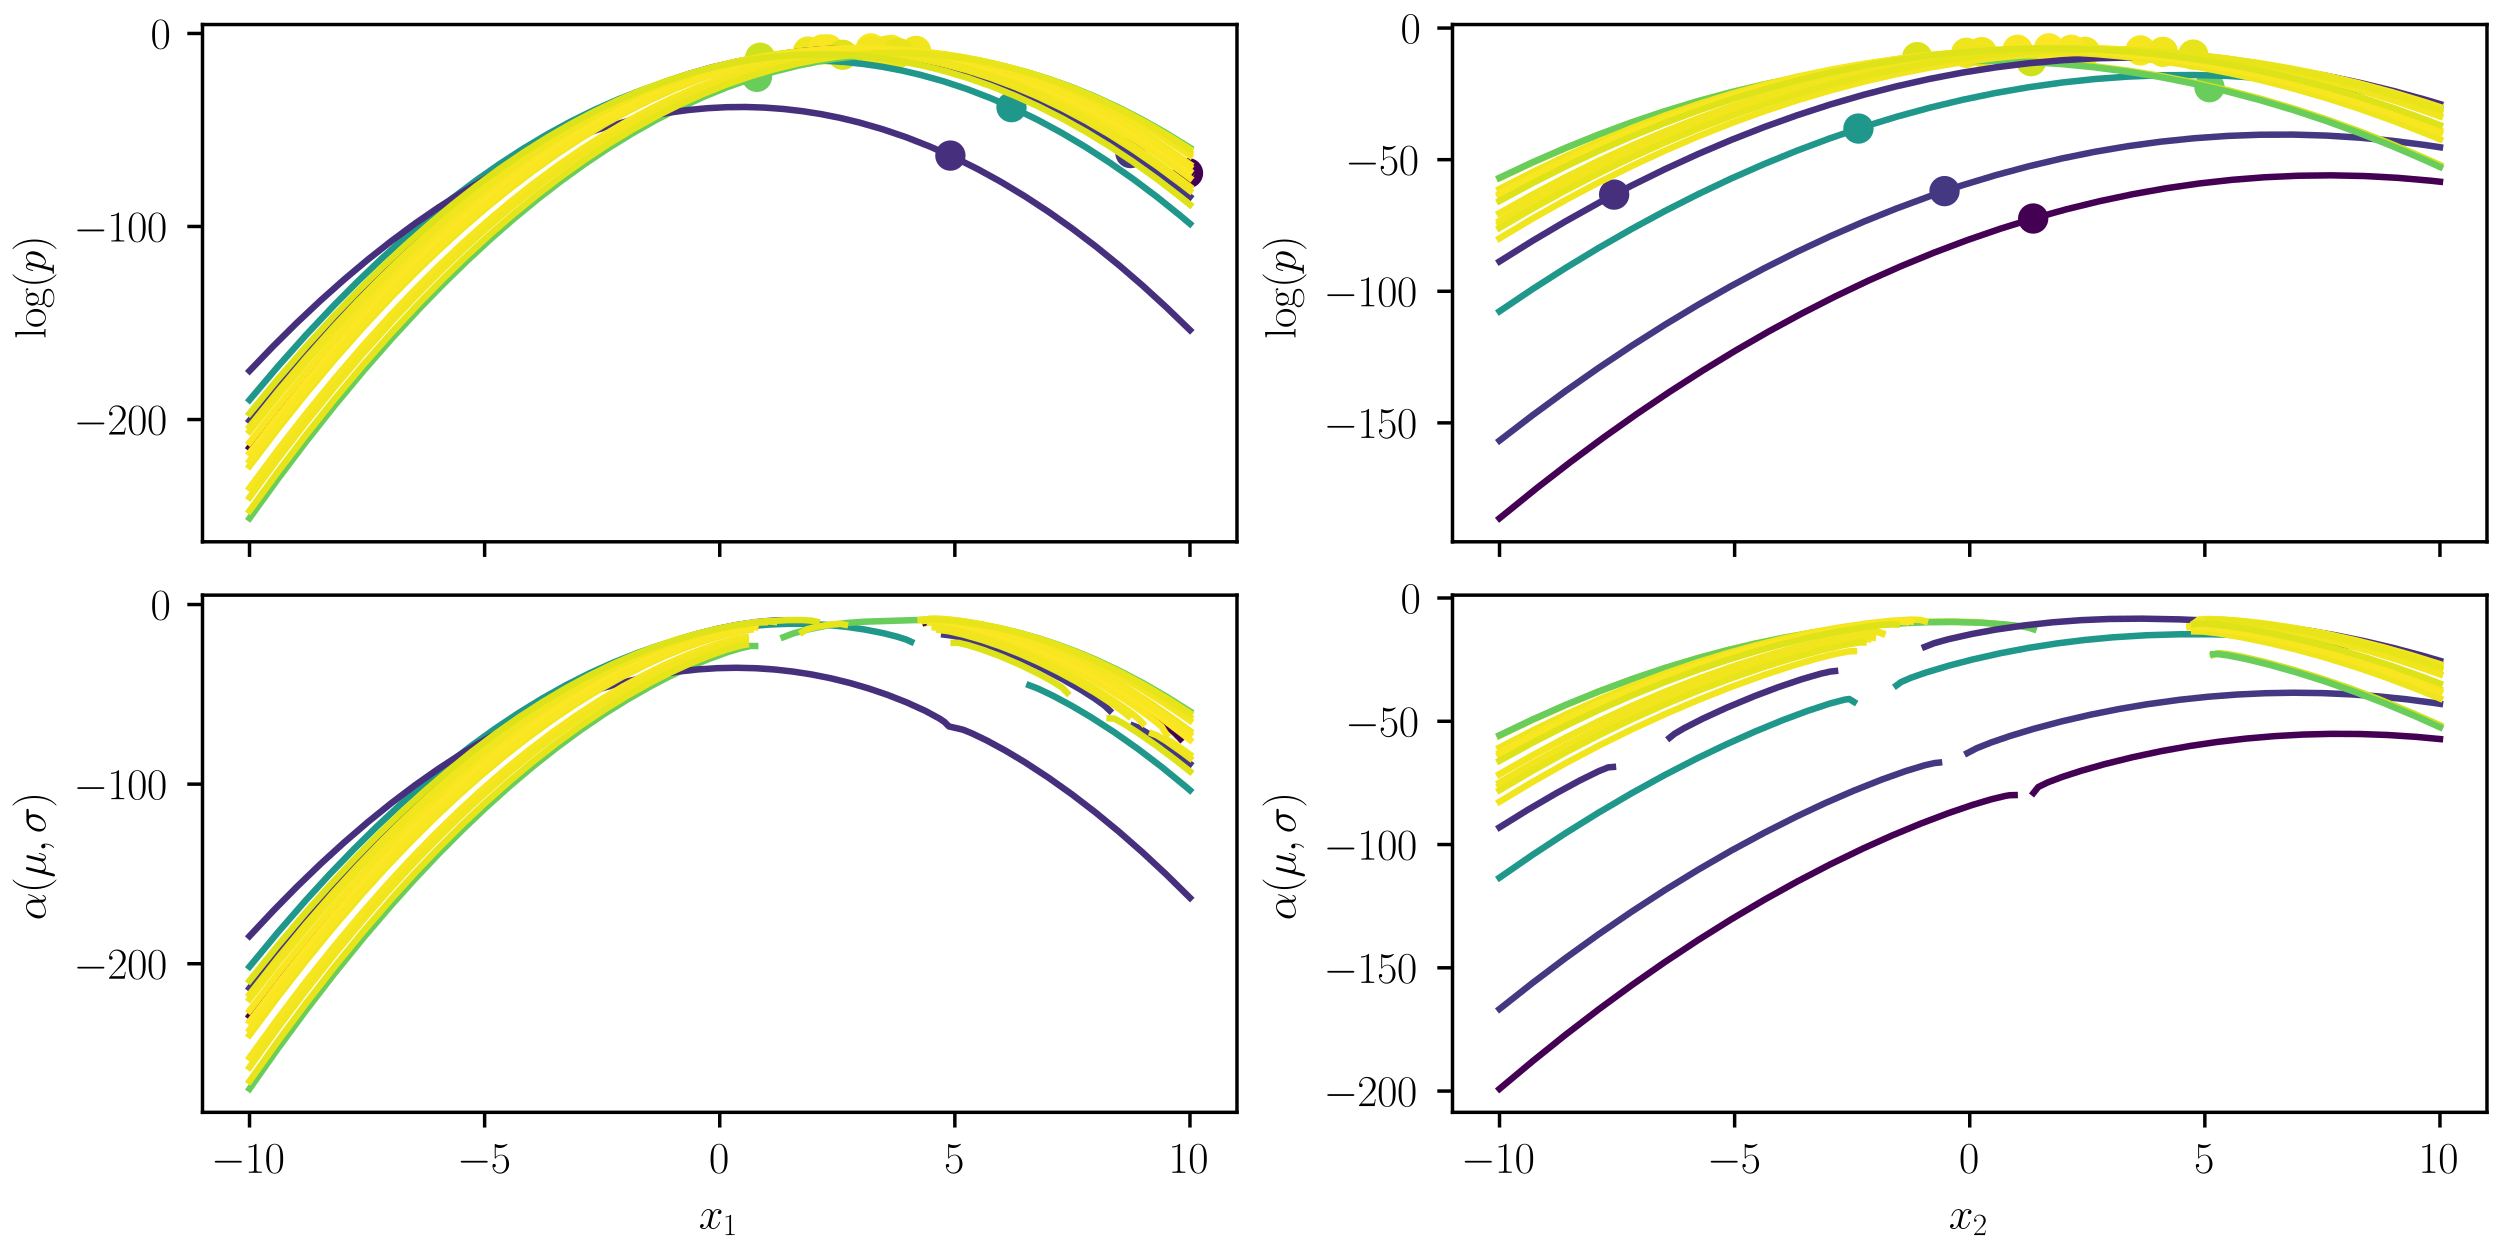 <?xml version="1.0" encoding="utf-8" standalone="no"?>
<!DOCTYPE svg PUBLIC "-//W3C//DTD SVG 1.1//EN"
  "http://www.w3.org/Graphics/SVG/1.1/DTD/svg11.dtd">
<svg xmlns:xlink="http://www.w3.org/1999/xlink" width="576pt" height="288pt" viewBox="0 0 576 288" xmlns="http://www.w3.org/2000/svg" version="1.1">
 <defs>
  <style type="text/css">*{stroke-linejoin: round; stroke-linecap: butt}</style>
 </defs>
 <g id="figure_1">
  <g id="patch_1">
   <path d="M 0 288 
L 576 288 
L 576 0 
L 0 0 
z
" style="fill: #ffffff"/>
  </g>
  <g id="axes_1">
   <g id="patch_2">
    <path d="M 46.656 124.825 
L 285 124.825 
L 285 5.657 
L 46.656 5.657 
z
" style="fill: #ffffff"/>
   </g>
   <g id="PathCollection_1">
    <defs>
     <path id="m6fcf6e7d52" d="M 0 3 
C 0.796 3 1.559 2.684 2.121 2.121 
C 2.684 1.559 3 0.796 3 0 
C 3 -0.796 2.684 -1.559 2.121 -2.121 
C 1.559 -2.684 0.796 -3 0 -3 
C -0.796 -3 -1.559 -2.684 -2.121 -2.121 
C -2.684 -1.559 -3 -0.796 -3 0 
C -3 0.796 -2.684 1.559 -2.121 2.121 
C -1.559 2.684 -0.796 3 0 3 
z
" style="stroke: #453882"/>
    </defs>
    <g clip-path="url(#p1aca80bb04)">
     <use xlink:href="#m6fcf6e7d52" x="260.458" y="35.262" style="fill: #453882; stroke: #453882"/>
    </g>
   </g>
   <g id="PathCollection_2">
    <defs>
     <path id="maa5b2de8ae" d="M 0 3 
C 0.796 3 1.559 2.684 2.121 2.121 
C 2.684 1.559 3 0.796 3 0 
C 3 -0.796 2.684 -1.559 2.121 -2.121 
C 1.559 -2.684 0.796 -3 0 -3 
C -0.796 -3 -1.559 -2.684 -2.121 -2.121 
C -2.684 -1.559 -3 -0.796 -3 0 
C -3 0.796 -2.684 1.559 -2.121 2.121 
C -1.559 2.684 -0.796 3 0 3 
z
" style="stroke: #1f978b"/>
    </defs>
    <g clip-path="url(#p1aca80bb04)">
     <use xlink:href="#maa5b2de8ae" x="233.044" y="24.689" style="fill: #1f978b; stroke: #1f978b"/>
    </g>
   </g>
   <g id="PathCollection_3">
    <defs>
     <path id="m57c869ac7a" d="M 0 3 
C 0.796 3 1.559 2.684 2.121 2.121 
C 2.684 1.559 3 0.796 3 0 
C 3 -0.796 2.684 -1.559 2.121 -2.121 
C 1.559 -2.684 0.796 -3 0 -3 
C -0.796 -3 -1.559 -2.684 -2.121 -2.121 
C -2.684 -1.559 -3 -0.796 -3 0 
C -3 0.796 -2.684 1.559 -2.121 2.121 
C -1.559 2.684 -0.796 3 0 3 
z
" style="stroke: #cde11d"/>
    </defs>
    <g clip-path="url(#p1aca80bb04)">
     <use xlink:href="#m57c869ac7a" x="175.14" y="13.303" style="fill: #cde11d; stroke: #cde11d"/>
    </g>
   </g>
   <g id="PathCollection_4">
    <defs>
     <path id="m60b0d0c194" d="M 0 3 
C 0.796 3 1.559 2.684 2.121 2.121 
C 2.684 1.559 3 0.796 3 0 
C 3 -0.796 2.684 -1.559 2.121 -2.121 
C 1.559 -2.684 0.796 -3 0 -3 
C -0.796 -3 -1.559 -2.684 -2.121 -2.121 
C -2.684 -1.559 -3 -0.796 -3 0 
C -3 0.796 -2.684 1.559 -2.121 2.121 
C -1.559 2.684 -0.796 3 0 3 
z
" style="stroke: #440154"/>
    </defs>
    <g clip-path="url(#p1aca80bb04)">
     <use xlink:href="#m60b0d0c194" x="273.715" y="39.89" style="fill: #440154; stroke: #440154"/>
    </g>
   </g>
   <g id="PathCollection_5">
    <defs>
     <path id="mf36ab1ee2e" d="M 0 3 
C 0.796 3 1.559 2.684 2.121 2.121 
C 2.684 1.559 3 0.796 3 0 
C 3 -0.796 2.684 -1.559 2.121 -2.121 
C 1.559 -2.684 0.796 -3 0 -3 
C -0.796 -3 -1.559 -2.684 -2.121 -2.121 
C -2.684 -1.559 -3 -0.796 -3 0 
C -3 0.796 -2.684 1.559 -2.121 2.121 
C -1.559 2.684 -0.796 3 0 3 
z
" style="stroke: #69cd5b"/>
    </defs>
    <g clip-path="url(#p1aca80bb04)">
     <use xlink:href="#mf36ab1ee2e" x="174.394" y="17.702" style="fill: #69cd5b; stroke: #69cd5b"/>
    </g>
   </g>
   <g id="PathCollection_6">
    <defs>
     <path id="md2afb80322" d="M 0 3 
C 0.796 3 1.559 2.684 2.121 2.121 
C 2.684 1.559 3 0.796 3 0 
C 3 -0.796 2.684 -1.559 2.121 -2.121 
C 1.559 -2.684 0.796 -3 0 -3 
C -0.796 -3 -1.559 -2.684 -2.121 -2.121 
C -2.684 -1.559 -3 -0.796 -3 0 
C -3 0.796 -2.684 1.559 -2.121 2.121 
C -1.559 2.684 -0.796 3 0 3 
z
" style="stroke: #46307e"/>
    </defs>
    <g clip-path="url(#p1aca80bb04)">
     <use xlink:href="#md2afb80322" x="218.968" y="35.848" style="fill: #46307e; stroke: #46307e"/>
    </g>
   </g>
   <g id="PathCollection_7">
    <defs>
     <path id="m610d922e9e" d="M 0 3 
C 0.796 3 1.559 2.684 2.121 2.121 
C 2.684 1.559 3 0.796 3 0 
C 3 -0.796 2.684 -1.559 2.121 -2.121 
C 1.559 -2.684 0.796 -3 0 -3 
C -0.796 -3 -1.559 -2.684 -2.121 -2.121 
C -2.684 -1.559 -3 -0.796 -3 0 
C -3 0.796 -2.684 1.559 -2.121 2.121 
C -1.559 2.684 -0.796 3 0 3 
z
" style="stroke: #efe51c"/>
    </defs>
    <g clip-path="url(#p1aca80bb04)">
     <use xlink:href="#m610d922e9e" x="186.178" y="11.889" style="fill: #efe51c; stroke: #efe51c"/>
    </g>
   </g>
   <g id="PathCollection_8">
    <defs>
     <path id="m5f4768bf79" d="M 0 3 
C 0.796 3 1.559 2.684 2.121 2.121 
C 2.684 1.559 3 0.796 3 0 
C 3 -0.796 2.684 -1.559 2.121 -2.121 
C 1.559 -2.684 0.796 -3 0 -3 
C -0.796 -3 -1.559 -2.684 -2.121 -2.121 
C -2.684 -1.559 -3 -0.796 -3 0 
C -3 0.796 -2.684 1.559 -2.121 2.121 
C -1.559 2.684 -0.796 3 0 3 
z
" style="stroke: #f8e621"/>
    </defs>
    <g clip-path="url(#p1aca80bb04)">
     <use xlink:href="#m5f4768bf79" x="189.525" y="11.384" style="fill: #f8e621; stroke: #f8e621"/>
    </g>
   </g>
   <g id="PathCollection_9">
    <defs>
     <path id="mee054c77fe" d="M 0 3 
C 0.796 3 1.559 2.684 2.121 2.121 
C 2.684 1.559 3 0.796 3 0 
C 3 -0.796 2.684 -1.559 2.121 -2.121 
C 1.559 -2.684 0.796 -3 0 -3 
C -0.796 -3 -1.559 -2.684 -2.121 -2.121 
C -2.684 -1.559 -3 -0.796 -3 0 
C -3 0.796 -2.684 1.559 -2.121 2.121 
C -1.559 2.684 -0.796 3 0 3 
z
" style="stroke: #fde725"/>
    </defs>
    <g clip-path="url(#p1aca80bb04)">
     <use xlink:href="#mee054c77fe" x="200.639" y="11.134" style="fill: #fde725; stroke: #fde725"/>
    </g>
   </g>
   <g id="PathCollection_10">
    <defs>
     <path id="mfbc0e472f0" d="M 0 3 
C 0.796 3 1.559 2.684 2.121 2.121 
C 2.684 1.559 3 0.796 3 0 
C 3 -0.796 2.684 -1.559 2.121 -2.121 
C 1.559 -2.684 0.796 -3 0 -3 
C -0.796 -3 -1.559 -2.684 -2.121 -2.121 
C -2.684 -1.559 -3 -0.796 -3 0 
C -3 0.796 -2.684 1.559 -2.121 2.121 
C -1.559 2.684 -0.796 3 0 3 
z
" style="stroke: #f1e51d"/>
    </defs>
    <g clip-path="url(#p1aca80bb04)">
     <use xlink:href="#mfbc0e472f0" x="200.542" y="11.775" style="fill: #f1e51d; stroke: #f1e51d"/>
    </g>
   </g>
   <g id="PathCollection_11">
    <defs>
     <path id="m4f6fa65091" d="M 0 3 
C 0.796 3 1.559 2.684 2.121 2.121 
C 2.684 1.559 3 0.796 3 0 
C 3 -0.796 2.684 -1.559 2.121 -2.121 
C 1.559 -2.684 0.796 -3 0 -3 
C -0.796 -3 -1.559 -2.684 -2.121 -2.121 
C -2.684 -1.559 -3 -0.796 -3 0 
C -3 0.796 -2.684 1.559 -2.121 2.121 
C -1.559 2.684 -0.796 3 0 3 
z
" style="stroke: #f6e620"/>
    </defs>
    <g clip-path="url(#p1aca80bb04)">
     <use xlink:href="#m4f6fa65091" x="205.307" y="11.489" style="fill: #f6e620; stroke: #f6e620"/>
    </g>
   </g>
   <g id="PathCollection_12">
    <g clip-path="url(#p1aca80bb04)">
     <use xlink:href="#mfbc0e472f0" x="211.041" y="11.726" style="fill: #f1e51d; stroke: #f1e51d"/>
    </g>
   </g>
   <g id="PathCollection_13">
    <g clip-path="url(#p1aca80bb04)">
     <use xlink:href="#mfbc0e472f0" x="204.038" y="11.729" style="fill: #f1e51d; stroke: #f1e51d"/>
    </g>
   </g>
   <g id="PathCollection_14">
    <g clip-path="url(#p1aca80bb04)">
     <use xlink:href="#m5f4768bf79" x="190.813" y="11.38" style="fill: #f8e621; stroke: #f8e621"/>
    </g>
   </g>
   <g id="PathCollection_15">
    <defs>
     <path id="mfafc7adbcc" d="M 0 3 
C 0.796 3 1.559 2.684 2.121 2.121 
C 2.684 1.559 3 0.796 3 0 
C 3 -0.796 2.684 -1.559 2.121 -2.121 
C 1.559 -2.684 0.796 -3 0 -3 
C -0.796 -3 -1.559 -2.684 -2.121 -2.121 
C -2.684 -1.559 -3 -0.796 -3 0 
C -3 0.796 -2.684 1.559 -2.121 2.121 
C -1.559 2.684 -0.796 3 0 3 
z
" style="stroke: #e7e419"/>
    </defs>
    <g clip-path="url(#p1aca80bb04)">
     <use xlink:href="#mfafc7adbcc" x="206.992" y="12.196" style="fill: #e7e419; stroke: #e7e419"/>
    </g>
   </g>
   <g id="PathCollection_16">
    <defs>
     <path id="m4f8b1f2daa" d="M 0 3 
C 0.796 3 1.559 2.684 2.121 2.121 
C 2.684 1.559 3 0.796 3 0 
C 3 -0.796 2.684 -1.559 2.121 -2.121 
C 1.559 -2.684 0.796 -3 0 -3 
C -0.796 -3 -1.559 -2.684 -2.121 -2.121 
C -2.684 -1.559 -3 -0.796 -3 0 
C -3 0.796 -2.684 1.559 -2.121 2.121 
C -1.559 2.684 -0.796 3 0 3 
z
" style="stroke: #dde318"/>
    </defs>
    <g clip-path="url(#p1aca80bb04)">
     <use xlink:href="#m4f8b1f2daa" x="194.149" y="12.622" style="fill: #dde318; stroke: #dde318"/>
    </g>
   </g>
   <g id="matplotlib.axis_1">
    <g id="xtick_1">
     <g id="line2d_1">
      <defs>
       <path id="mb89a3f0615" d="M 0 0 
L 0 3.5 
" style="stroke: #000000; stroke-width: 0.8"/>
      </defs>
      <g>
       <use xlink:href="#mb89a3f0615" x="57.489" y="124.825" style="stroke: #000000; stroke-width: 0.8"/>
      </g>
     </g>
    </g>
    <g id="xtick_2">
     <g id="line2d_2">
      <g>
       <use xlink:href="#mb89a3f0615" x="111.659" y="124.825" style="stroke: #000000; stroke-width: 0.8"/>
      </g>
     </g>
    </g>
    <g id="xtick_3">
     <g id="line2d_3">
      <g>
       <use xlink:href="#mb89a3f0615" x="165.828" y="124.825" style="stroke: #000000; stroke-width: 0.8"/>
      </g>
     </g>
    </g>
    <g id="xtick_4">
     <g id="line2d_4">
      <g>
       <use xlink:href="#mb89a3f0615" x="219.997" y="124.825" style="stroke: #000000; stroke-width: 0.8"/>
      </g>
     </g>
    </g>
    <g id="xtick_5">
     <g id="line2d_5">
      <g>
       <use xlink:href="#mb89a3f0615" x="274.166" y="124.825" style="stroke: #000000; stroke-width: 0.8"/>
      </g>
     </g>
    </g>
   </g>
   <g id="matplotlib.axis_2">
    <g id="ytick_1">
     <g id="line2d_6">
      <defs>
       <path id="m86de1c0cf1" d="M 0 0 
L -3.5 0 
" style="stroke: #000000; stroke-width: 0.8"/>
      </defs>
      <g>
       <use xlink:href="#m86de1c0cf1" x="46.656" y="96.659" style="stroke: #000000; stroke-width: 0.8"/>
      </g>
     </g>
     <g id="text_1">
      <!-- $\mathdefault{−200}$ -->
      <g transform="translate(16.963 100.118) scale(0.1 -0.1)">
       <defs>
        <path id="CMSY10-0" d="M 4218 1472 
C 4326 1472 4442 1472 4442 1600 
C 4442 1728 4326 1728 4218 1728 
L 755 1728 
C 646 1728 531 1728 531 1600 
C 531 1472 646 1472 755 1472 
L 4218 1472 
z
" transform="scale(0.016)"/>
        <path id="CMR17-32" d="M 2669 989 
L 2554 989 
C 2490 536 2438 459 2413 420 
C 2381 369 1920 369 1830 369 
L 602 369 
C 832 619 1280 1072 1824 1597 
C 2214 1967 2669 2402 2669 3035 
C 2669 3790 2067 4224 1395 4224 
C 691 4224 262 3604 262 3030 
C 262 2780 448 2748 525 2748 
C 589 2748 781 2787 781 3010 
C 781 3207 614 3264 525 3264 
C 486 3264 448 3258 422 3245 
C 544 3790 915 4058 1306 4058 
C 1862 4058 2227 3617 2227 3035 
C 2227 2479 1901 2000 1536 1584 
L 262 146 
L 262 0 
L 2515 0 
L 2669 989 
z
" transform="scale(0.016)"/>
        <path id="CMR17-30" d="M 2688 2025 
C 2688 2416 2682 3080 2413 3591 
C 2176 4039 1798 4198 1466 4198 
C 1158 4198 768 4058 525 3597 
C 269 3118 243 2524 243 2025 
C 243 1661 250 1106 448 619 
C 723 -39 1216 -128 1466 -128 
C 1760 -128 2208 -7 2470 600 
C 2662 1042 2688 1559 2688 2025 
z
M 1466 -26 
C 1056 -26 813 325 723 812 
C 653 1188 653 1738 653 2096 
C 653 2588 653 2997 736 3387 
C 858 3929 1216 4096 1466 4096 
C 1728 4096 2067 3923 2189 3400 
C 2272 3036 2278 2607 2278 2096 
C 2278 1680 2278 1169 2202 792 
C 2067 95 1690 -26 1466 -26 
z
" transform="scale(0.016)"/>
       </defs>
       <use xlink:href="#CMSY10-0" transform="scale(0.996)"/>
       <use xlink:href="#CMR17-32" transform="translate(77.487 0) scale(0.996)"/>
       <use xlink:href="#CMR17-30" transform="translate(123.178 0) scale(0.996)"/>
       <use xlink:href="#CMR17-30" transform="translate(168.868 0) scale(0.996)"/>
      </g>
     </g>
    </g>
    <g id="ytick_2">
     <g id="line2d_7">
      <g>
       <use xlink:href="#m86de1c0cf1" x="46.656" y="52.182" style="stroke: #000000; stroke-width: 0.8"/>
      </g>
     </g>
     <g id="text_2">
      <!-- $\mathdefault{−100}$ -->
      <g transform="translate(16.963 55.641) scale(0.1 -0.1)">
       <defs>
        <path id="CMR17-31" d="M 1702 4058 
C 1702 4192 1696 4192 1606 4192 
C 1357 3916 979 3827 621 3827 
C 602 3827 570 3827 563 3808 
C 557 3795 557 3782 557 3648 
C 755 3648 1088 3686 1344 3839 
L 1344 461 
C 1344 236 1331 160 781 160 
L 589 160 
L 589 0 
C 896 0 1216 0 1523 0 
C 1830 0 2150 0 2458 0 
L 2458 160 
L 2266 160 
C 1715 160 1702 230 1702 458 
L 1702 4058 
z
" transform="scale(0.016)"/>
       </defs>
       <use xlink:href="#CMSY10-0" transform="scale(0.996)"/>
       <use xlink:href="#CMR17-31" transform="translate(77.487 0) scale(0.996)"/>
       <use xlink:href="#CMR17-30" transform="translate(123.178 0) scale(0.996)"/>
       <use xlink:href="#CMR17-30" transform="translate(168.868 0) scale(0.996)"/>
      </g>
     </g>
    </g>
    <g id="ytick_3">
     <g id="line2d_8">
      <g>
       <use xlink:href="#m86de1c0cf1" x="46.656" y="7.705" style="stroke: #000000; stroke-width: 0.8"/>
      </g>
     </g>
     <g id="text_3">
      <!-- $\mathdefault{0}$ -->
      <g transform="translate(34.674 11.164) scale(0.1 -0.1)">
       <use xlink:href="#CMR17-30" transform="scale(0.996)"/>
      </g>
     </g>
    </g>
    <g id="text_4">
     <!-- $\log(p)$ -->
     <g transform="translate(10.472 78.056) rotate(-90) scale(0.1 -0.1)">
      <defs>
       <path id="CMR17-6c" d="M 979 4396 
L 218 4326 
L 218 4160 
C 595 4160 653 4122 653 3817 
L 653 426 
C 653 184 627 153 218 153 
L 218 -13 
C 371 0 653 0 813 0 
C 979 0 1261 0 1414 -13 
L 1414 153 
C 1005 153 979 178 979 426 
L 979 4396 
z
" transform="scale(0.016)"/>
       <path id="CMR17-6f" d="M 2758 1356 
C 2758 2176 2163 2816 1466 2816 
C 768 2816 173 2176 173 1356 
C 173 551 768 -64 1466 -64 
C 2163 -64 2758 551 2758 1356 
z
M 1466 51 
C 1165 51 909 230 762 480 
C 602 767 582 1126 582 1408 
C 582 1677 595 2010 762 2298 
C 890 2509 1139 2714 1466 2714 
C 1754 2714 1997 2554 2150 2330 
C 2349 2029 2349 1607 2349 1408 
C 2349 1158 2336 775 2163 467 
C 1984 173 1709 51 1466 51 
z
" transform="scale(0.016)"/>
       <path id="CMR17-67" d="M 710 1164 
C 832 1068 1043 960 1299 960 
C 1805 960 2240 1357 2240 1888 
C 2240 2054 2189 2310 1997 2509 
C 2176 2692 2438 2752 2586 2752 
C 2611 2752 2650 2752 2682 2734 
C 2656 2728 2598 2703 2598 2605 
C 2598 2527 2656 2471 2739 2471 
C 2835 2471 2886 2533 2886 2614 
C 2886 2731 2790 2854 2586 2854 
C 2330 2854 2106 2738 1926 2580 
C 1734 2753 1504 2816 1299 2816 
C 794 2816 358 2419 358 1888 
C 358 1522 570 1292 634 1228 
C 442 1004 442 743 442 711 
C 442 545 506 302 723 168 
C 390 85 128 -169 128 -486 
C 128 -943 736 -1280 1466 -1280 
C 2170 -1280 2803 -956 2803 -479 
C 2803 384 1856 384 1363 384 
C 1216 384 954 384 922 391 
C 723 423 589 602 589 826 
C 589 883 589 1024 710 1164 
z
M 1299 1068 
C 736 1068 736 1760 736 1889 
C 736 2016 736 2708 1299 2708 
C 1862 2708 1862 2016 1862 1889 
C 1862 1760 1862 1068 1299 1068 
z
M 1466 -1171 
C 826 -1171 384 -835 384 -486 
C 384 -289 493 -105 634 -4 
C 794 104 858 104 1293 104 
C 1818 104 2547 104 2547 -486 
C 2547 -835 2106 -1171 1466 -1171 
z
" transform="scale(0.016)"/>
       <path id="CMR17-28" d="M 1958 -1561 
C 1958 -1555 1958 -1542 1939 -1523 
C 1645 -1224 858 -407 858 1581 
C 858 3569 1632 4379 1946 4697 
C 1946 4704 1958 4717 1958 4736 
C 1958 4755 1939 4768 1914 4768 
C 1843 4768 1299 4296 986 3594 
C 666 2887 576 2199 576 1588 
C 576 1128 621 351 1005 -471 
C 1312 -1135 1837 -1600 1914 -1600 
C 1946 -1600 1958 -1587 1958 -1561 
z
" transform="scale(0.016)"/>
       <path id="CMMI12-70" d="M 275 -789 
C 230 -980 205 -1031 -58 -1031 
C -134 -1031 -198 -1031 -198 -1152 
C -198 -1165 -192 -1216 -122 -1216 
C -38 -1216 51 -1216 134 -1216 
L 410 -1216 
C 544 -1216 870 -1216 1005 -1216 
C 1043 -1216 1120 -1216 1120 -1101 
C 1120 -1031 1075 -1031 966 -1031 
C 672 -1031 653 -987 653 -937 
C 653 -861 941 219 979 364 
C 1050 185 1222 -64 1555 -64 
C 2278 -64 3059 875 3059 1814 
C 3059 2401 2726 2816 2246 2816 
C 1837 2816 1491 2420 1421 2331 
C 1370 2650 1120 2816 864 2816 
C 678 2816 531 2727 410 2484 
C 294 2254 205 1865 205 1839 
C 205 1814 230 1782 275 1782 
C 326 1782 333 1788 371 1935 
C 467 2312 589 2689 845 2689 
C 992 2689 1043 2587 1043 2397 
C 1043 2245 1024 2181 998 2067 
L 275 -789 
z
M 1382 1993 
C 1427 2171 1606 2357 1709 2446 
C 1779 2510 1990 2689 2234 2689 
C 2515 2689 2643 2408 2643 2076 
C 2643 1769 2464 1047 2304 715 
C 2144 370 1850 64 1555 64 
C 1120 64 1050 613 1050 639 
C 1050 658 1062 709 1069 741 
L 1382 1993 
z
" transform="scale(0.016)"/>
       <path id="CMR17-29" d="M 1683 1581 
C 1683 2040 1638 2817 1254 3639 
C 947 4303 422 4768 346 4768 
C 326 4768 301 4761 301 4729 
C 301 4717 307 4710 314 4697 
C 621 4378 1402 3568 1402 1584 
C 1402 -407 627 -1217 314 -1537 
C 307 -1549 301 -1556 301 -1568 
C 301 -1600 326 -1600 346 -1600 
C 416 -1600 960 -1128 1274 -426 
C 1594 281 1683 969 1683 1581 
z
" transform="scale(0.016)"/>
      </defs>
      <use xlink:href="#CMR17-6c" transform="scale(0.996)"/>
      <use xlink:href="#CMR17-6f" transform="translate(24.871 0) scale(0.996)"/>
      <use xlink:href="#CMR17-67" transform="translate(70.562 0) scale(0.996)"/>
      <use xlink:href="#CMR17-28" transform="translate(117.553 0) scale(0.996)"/>
      <use xlink:href="#CMMI12-70" transform="translate(152.834 0) scale(0.996)"/>
      <use xlink:href="#CMR17-29" transform="translate(201.793 0) scale(0.996)"/>
     </g>
    </g>
   </g>
   <g id="line2d_9">
    <path d="M 57.489 96.914 
L 64.022 88.878 
L 70.555 81.233 
L 77.088 73.98 
L 82.532 68.236 
L 87.977 62.768 
L 93.421 57.574 
L 98.865 52.658 
L 104.309 48.018 
L 109.753 43.656 
L 115.197 39.574 
L 120.641 35.77 
L 126.086 32.247 
L 131.53 29.005 
L 136.974 26.044 
L 142.418 23.366 
L 147.862 20.97 
L 153.306 18.857 
L 158.75 17.027 
L 164.194 15.482 
L 169.639 14.22 
L 173.994 13.416 
L 178.349 12.795 
L 182.705 12.355 
L 187.06 12.098 
L 191.415 12.024 
L 195.77 12.133 
L 200.126 12.424 
L 204.481 12.898 
L 208.836 13.555 
L 213.192 14.395 
L 217.547 15.418 
L 222.991 16.954 
L 228.435 18.775 
L 233.879 20.882 
L 239.323 23.274 
L 244.768 25.952 
L 250.212 28.914 
L 255.656 32.162 
L 261.1 35.693 
L 266.544 39.509 
L 271.988 43.608 
L 274.166 45.327 
L 274.166 45.327 
" clip-path="url(#p1aca80bb04)" style="fill: none; stroke: #453882; stroke-width: 1.5; stroke-linecap: square"/>
   </g>
   <g id="line2d_10">
    <path d="M 57.489 92.148 
L 64.022 84.441 
L 70.555 77.124 
L 77.088 70.2 
L 82.532 64.732 
L 87.977 59.538 
L 93.421 54.62 
L 98.865 49.979 
L 104.309 45.616 
L 109.753 41.53 
L 115.197 37.724 
L 120.641 34.197 
L 126.086 30.951 
L 131.53 27.986 
L 136.974 25.302 
L 142.418 22.901 
L 147.862 20.782 
L 153.306 18.946 
L 158.75 17.394 
L 164.194 16.126 
L 168.55 15.316 
L 172.905 14.689 
L 177.26 14.243 
L 181.616 13.98 
L 185.971 13.9 
L 190.326 14.002 
L 194.682 14.286 
L 199.037 14.754 
L 203.392 15.404 
L 207.748 16.237 
L 212.103 17.253 
L 217.547 18.78 
L 222.991 20.592 
L 228.435 22.69 
L 233.879 25.073 
L 239.323 27.741 
L 244.768 30.695 
L 250.212 33.933 
L 255.656 37.455 
L 261.1 41.262 
L 266.544 45.352 
L 271.988 49.725 
L 274.166 51.554 
L 274.166 51.554 
" clip-path="url(#p1aca80bb04)" style="fill: none; stroke: #1f978b; stroke-width: 1.5; stroke-linecap: square"/>
   </g>
   <g id="line2d_11">
    <path d="M 57.489 102.971 
L 64.022 94.607 
L 70.555 86.632 
L 77.088 79.049 
L 83.621 71.86 
L 89.065 66.17 
L 94.51 60.756 
L 99.954 55.618 
L 105.398 50.757 
L 110.842 46.174 
L 116.286 41.87 
L 121.73 37.845 
L 127.174 34.1 
L 132.618 30.636 
L 138.063 27.453 
L 143.507 24.552 
L 148.951 21.934 
L 154.395 19.599 
L 159.839 17.548 
L 165.283 15.78 
L 170.727 14.296 
L 176.172 13.097 
L 180.527 12.343 
L 184.882 11.772 
L 189.237 11.383 
L 193.593 11.177 
L 197.948 11.153 
L 202.303 11.313 
L 206.659 11.655 
L 211.014 12.18 
L 215.369 12.888 
L 219.725 13.78 
L 224.08 14.854 
L 229.524 16.453 
L 234.968 18.339 
L 240.412 20.51 
L 245.856 22.966 
L 251.301 25.708 
L 256.745 28.734 
L 262.189 32.045 
L 267.633 35.64 
L 273.077 39.519 
L 274.166 40.329 
L 274.166 40.329 
" clip-path="url(#p1aca80bb04)" style="fill: none; stroke: #cde11d; stroke-width: 1.5; stroke-linecap: square"/>
   </g>
   <g id="line2d_12">
    <path d="M 57.489 103.129 
L 64.022 94.756 
L 70.555 86.774 
L 77.088 79.183 
L 83.621 71.986 
L 89.065 66.29 
L 94.51 60.869 
L 99.954 55.725 
L 105.398 50.857 
L 110.842 46.268 
L 116.286 41.957 
L 121.73 37.926 
L 127.174 34.174 
L 132.618 30.704 
L 138.063 27.515 
L 143.507 24.607 
L 148.951 21.983 
L 154.395 19.641 
L 159.839 17.583 
L 165.283 15.809 
L 170.727 14.318 
L 176.172 13.113 
L 180.527 12.354 
L 184.882 11.777 
L 189.237 11.383 
L 193.593 11.172 
L 197.948 11.143 
L 202.303 11.297 
L 206.659 11.634 
L 211.014 12.154 
L 215.369 12.857 
L 219.725 13.743 
L 224.08 14.812 
L 229.524 16.405 
L 234.968 18.284 
L 240.412 20.448 
L 245.856 22.898 
L 251.301 25.633 
L 256.745 28.653 
L 262.189 31.957 
L 267.633 35.546 
L 273.077 39.418 
L 274.166 40.227 
L 274.166 40.227 
" clip-path="url(#p1aca80bb04)" style="fill: none; stroke: #440154; stroke-width: 1.5; stroke-linecap: square"/>
   </g>
   <g id="line2d_13">
    <path d="M 57.489 119.409 
L 64.022 110.373 
L 70.555 101.726 
L 77.088 93.469 
L 83.621 85.604 
L 90.154 78.132 
L 96.687 71.056 
L 102.131 65.463 
L 107.575 60.146 
L 113.02 55.106 
L 118.464 50.345 
L 123.908 45.863 
L 129.352 41.66 
L 134.796 37.738 
L 140.24 34.097 
L 145.684 30.738 
L 151.129 27.66 
L 156.573 24.866 
L 162.017 22.355 
L 167.461 20.127 
L 172.905 18.184 
L 178.349 16.525 
L 183.793 15.15 
L 188.149 14.256 
L 192.504 13.545 
L 196.859 13.016 
L 201.215 12.669 
L 205.57 12.506 
L 209.925 12.525 
L 214.28 12.728 
L 218.636 13.113 
L 222.991 13.682 
L 227.346 14.433 
L 231.702 15.367 
L 236.057 16.484 
L 241.501 18.138 
L 246.945 20.077 
L 252.389 22.301 
L 257.834 24.811 
L 263.278 27.605 
L 268.722 30.684 
L 274.166 34.047 
L 274.166 34.047 
" clip-path="url(#p1aca80bb04)" style="fill: none; stroke: #69cd5b; stroke-width: 1.5; stroke-linecap: square"/>
   </g>
   <g id="line2d_14">
    <path d="M 57.489 85.45 
L 62.934 79.782 
L 68.378 74.387 
L 73.822 69.264 
L 79.266 64.416 
L 84.71 59.843 
L 90.154 55.545 
L 95.598 51.524 
L 101.043 47.781 
L 106.487 44.315 
L 111.931 41.129 
L 117.375 38.222 
L 122.819 35.596 
L 128.263 33.25 
L 133.707 31.185 
L 139.151 29.403 
L 144.596 27.903 
L 150.04 26.685 
L 154.395 25.915 
L 158.75 25.327 
L 163.106 24.92 
L 167.461 24.695 
L 171.816 24.651 
L 176.172 24.79 
L 180.527 25.111 
L 184.882 25.614 
L 189.237 26.299 
L 193.593 27.167 
L 197.948 28.217 
L 203.392 29.786 
L 208.836 31.639 
L 214.28 33.778 
L 219.725 36.202 
L 225.169 38.91 
L 230.613 41.903 
L 236.057 45.18 
L 241.501 48.741 
L 246.945 52.586 
L 252.389 56.714 
L 257.834 61.126 
L 263.278 65.82 
L 268.722 70.796 
L 274.166 76.054 
L 274.166 76.054 
" clip-path="url(#p1aca80bb04)" style="fill: none; stroke: #46307e; stroke-width: 1.5; stroke-linecap: square"/>
   </g>
   <g id="line2d_15">
    <path d="M 57.489 98.319 
L 64.022 90.201 
L 70.555 82.472 
L 77.088 75.136 
L 82.532 69.323 
L 87.977 63.785 
L 93.421 58.522 
L 98.865 53.536 
L 104.309 48.826 
L 109.753 44.395 
L 115.197 40.242 
L 120.641 36.369 
L 126.086 32.776 
L 131.53 29.464 
L 136.974 26.433 
L 142.418 23.684 
L 147.862 21.218 
L 153.306 19.035 
L 158.75 17.135 
L 164.194 15.519 
L 169.639 14.188 
L 173.994 13.328 
L 178.349 12.649 
L 182.705 12.154 
L 187.06 11.841 
L 191.415 11.71 
L 195.77 11.763 
L 200.126 11.998 
L 204.481 12.416 
L 208.836 13.017 
L 213.192 13.8 
L 217.547 14.767 
L 222.991 16.233 
L 228.435 17.984 
L 233.879 20.021 
L 239.323 22.343 
L 244.768 24.951 
L 250.212 27.843 
L 255.656 31.021 
L 261.1 34.482 
L 266.544 38.228 
L 271.988 42.258 
L 274.166 43.949 
L 274.166 43.949 
" clip-path="url(#p1aca80bb04)" style="fill: none; stroke: #efe51c; stroke-width: 1.5; stroke-linecap: square"/>
   </g>
   <g id="line2d_16">
    <path d="M 57.489 101.94 
L 64.022 93.626 
L 70.555 85.703 
L 77.088 78.172 
L 83.621 71.034 
L 89.065 65.387 
L 94.51 60.016 
L 99.954 54.922 
L 105.398 50.104 
L 110.842 45.564 
L 116.286 41.303 
L 121.73 37.322 
L 127.174 33.62 
L 132.618 30.2 
L 138.063 27.061 
L 143.507 24.204 
L 148.951 21.629 
L 154.395 19.338 
L 159.839 17.33 
L 165.283 15.605 
L 170.727 14.166 
L 176.172 13.01 
L 180.527 12.291 
L 184.882 11.755 
L 189.237 11.401 
L 193.593 11.23 
L 197.948 11.241 
L 202.303 11.436 
L 206.659 11.813 
L 211.014 12.373 
L 215.369 13.116 
L 219.725 14.042 
L 224.08 15.151 
L 229.524 16.795 
L 234.968 18.724 
L 240.412 20.939 
L 245.856 23.439 
L 251.301 26.224 
L 256.745 29.293 
L 262.189 32.648 
L 267.633 36.286 
L 273.077 40.209 
L 274.166 41.027 
L 274.166 41.027 
" clip-path="url(#p1aca80bb04)" style="fill: none; stroke: #f8e621; stroke-width: 1.5; stroke-linecap: square"/>
   </g>
   <g id="line2d_17">
    <path d="M 57.489 104.373 
L 64.022 95.941 
L 70.555 87.899 
L 77.088 80.248 
L 83.621 72.991 
L 89.065 67.245 
L 94.51 61.774 
L 99.954 56.579 
L 105.398 51.661 
L 110.842 47.022 
L 116.286 42.66 
L 121.73 38.578 
L 127.174 34.777 
L 132.618 31.255 
L 138.063 28.016 
L 143.507 25.058 
L 148.951 22.382 
L 154.395 19.99 
L 159.839 17.881 
L 165.283 16.056 
L 170.727 14.515 
L 176.172 13.259 
L 180.527 12.459 
L 184.882 11.842 
L 189.237 11.407 
L 193.593 11.155 
L 197.948 11.085 
L 202.303 11.199 
L 206.659 11.495 
L 211.014 11.975 
L 215.369 12.637 
L 219.725 13.482 
L 224.08 14.51 
L 229.524 16.053 
L 234.968 17.881 
L 240.412 19.995 
L 245.856 22.394 
L 251.301 25.078 
L 256.745 28.047 
L 262.189 31.301 
L 267.633 34.839 
L 273.077 38.661 
L 274.166 39.459 
L 274.166 39.459 
" clip-path="url(#p1aca80bb04)" style="fill: none; stroke: #fde725; stroke-width: 1.5; stroke-linecap: square"/>
   </g>
   <g id="line2d_18">
    <path d="M 57.489 99.359 
L 64.022 91.182 
L 70.555 83.395 
L 77.088 76 
L 83.621 68.999 
L 89.065 63.467 
L 94.51 58.21 
L 99.954 53.23 
L 105.398 48.527 
L 110.842 44.102 
L 116.286 39.956 
L 121.73 36.089 
L 127.174 32.503 
L 132.618 29.198 
L 138.063 26.174 
L 143.507 23.432 
L 148.951 20.973 
L 154.395 18.797 
L 159.839 16.904 
L 165.283 15.296 
L 170.727 13.972 
L 175.083 13.117 
L 179.438 12.445 
L 183.793 11.955 
L 188.149 11.648 
L 192.504 11.524 
L 196.859 11.582 
L 201.215 11.823 
L 205.57 12.248 
L 209.925 12.854 
L 214.28 13.644 
L 218.636 14.617 
L 224.08 16.09 
L 229.524 17.849 
L 234.968 19.894 
L 240.412 22.224 
L 245.856 24.839 
L 251.301 27.739 
L 256.745 30.924 
L 262.189 34.393 
L 267.633 38.147 
L 273.077 42.184 
L 274.166 43.025 
L 274.166 43.025 
" clip-path="url(#p1aca80bb04)" style="fill: none; stroke: #f1e51d; stroke-width: 1.5; stroke-linecap: square"/>
   </g>
   <g id="line2d_19">
    <path d="M 57.489 112.417 
L 64.022 103.64 
L 70.555 95.252 
L 77.088 87.255 
L 83.621 79.651 
L 90.154 72.44 
L 95.598 66.734 
L 101.043 61.304 
L 106.487 56.15 
L 111.931 51.275 
L 117.375 46.677 
L 122.819 42.359 
L 128.263 38.32 
L 133.707 34.562 
L 139.151 31.086 
L 144.596 27.891 
L 150.04 24.978 
L 155.484 22.348 
L 160.928 20.002 
L 166.372 17.939 
L 171.816 16.161 
L 177.26 14.667 
L 182.705 13.457 
L 187.06 12.695 
L 191.415 12.116 
L 195.77 11.719 
L 200.126 11.505 
L 204.481 11.474 
L 208.836 11.626 
L 213.192 11.961 
L 217.547 12.478 
L 221.902 13.179 
L 226.258 14.063 
L 230.613 15.129 
L 236.057 16.72 
L 241.501 18.596 
L 246.945 20.757 
L 252.389 23.204 
L 257.834 25.936 
L 263.278 28.952 
L 268.722 32.253 
L 274.166 35.838 
L 274.166 35.838 
" clip-path="url(#p1aca80bb04)" style="fill: none; stroke: #f6e620; stroke-width: 1.5; stroke-linecap: square"/>
   </g>
   <g id="line2d_20">
    <path d="M 57.489 107.389 
L 64.022 98.82 
L 70.555 90.641 
L 77.088 82.853 
L 83.621 75.458 
L 90.154 68.458 
L 95.598 62.927 
L 101.043 57.672 
L 106.487 52.695 
L 111.931 47.995 
L 117.375 43.574 
L 122.819 39.432 
L 128.263 35.57 
L 133.707 31.989 
L 139.151 28.69 
L 144.596 25.672 
L 150.04 22.937 
L 155.484 20.484 
L 160.928 18.316 
L 166.372 16.431 
L 171.816 14.83 
L 177.26 13.514 
L 181.616 12.667 
L 185.971 12.002 
L 190.326 11.519 
L 194.682 11.219 
L 199.037 11.102 
L 203.392 11.168 
L 207.748 11.417 
L 212.103 11.848 
L 216.458 12.463 
L 220.813 13.26 
L 225.169 14.241 
L 230.613 15.724 
L 236.057 17.492 
L 241.501 19.547 
L 246.945 21.886 
L 252.389 24.511 
L 257.834 27.421 
L 263.278 30.615 
L 268.722 34.094 
L 274.166 37.856 
L 274.166 37.856 
" clip-path="url(#p1aca80bb04)" style="fill: none; stroke: #f1e51d; stroke-width: 1.5; stroke-linecap: square"/>
   </g>
   <g id="line2d_21">
    <path d="M 57.489 114.601 
L 64.022 105.74 
L 70.555 97.267 
L 77.088 89.186 
L 83.621 81.496 
L 90.154 74.201 
L 95.598 68.424 
L 101.043 62.923 
L 106.487 57.698 
L 111.931 52.751 
L 117.375 48.082 
L 122.819 43.692 
L 128.263 39.582 
L 133.707 35.753 
L 139.151 32.204 
L 144.596 28.938 
L 150.04 25.953 
L 155.484 23.252 
L 160.928 20.833 
L 166.372 18.698 
L 171.816 16.848 
L 177.26 15.282 
L 182.705 14 
L 187.06 13.181 
L 191.415 12.543 
L 195.77 12.089 
L 200.126 11.817 
L 204.481 11.728 
L 208.836 11.822 
L 213.192 12.099 
L 217.547 12.559 
L 221.902 13.202 
L 226.258 14.028 
L 230.613 15.036 
L 236.057 16.554 
L 241.501 18.358 
L 246.945 20.448 
L 252.389 22.822 
L 257.834 25.482 
L 263.278 28.426 
L 268.722 31.655 
L 274.166 35.168 
L 274.166 35.168 
" clip-path="url(#p1aca80bb04)" style="fill: none; stroke: #f1e51d; stroke-width: 1.5; stroke-linecap: square"/>
   </g>
   <g id="line2d_22">
    <path d="M 57.489 106.203 
L 64.022 97.687 
L 70.555 89.56 
L 77.088 81.825 
L 83.621 74.483 
L 89.065 68.666 
L 94.51 63.124 
L 99.954 57.859 
L 105.398 52.87 
L 110.842 48.159 
L 116.286 43.726 
L 121.73 39.573 
L 127.174 35.7 
L 132.618 32.107 
L 138.063 28.796 
L 143.507 25.767 
L 148.951 23.02 
L 154.395 20.556 
L 159.839 18.375 
L 165.283 16.478 
L 170.727 14.866 
L 176.172 13.538 
L 180.527 12.68 
L 184.882 12.005 
L 189.237 11.513 
L 193.593 11.203 
L 197.948 11.077 
L 202.303 11.133 
L 206.659 11.372 
L 211.014 11.793 
L 215.369 12.398 
L 219.725 13.186 
L 224.08 14.157 
L 229.524 15.627 
L 234.968 17.384 
L 240.412 19.426 
L 245.856 21.753 
L 251.301 24.366 
L 256.745 27.263 
L 262.189 30.445 
L 267.633 33.912 
L 273.077 37.662 
L 274.166 38.446 
L 274.166 38.446 
" clip-path="url(#p1aca80bb04)" style="fill: none; stroke: #f8e621; stroke-width: 1.5; stroke-linecap: square"/>
   </g>
   <g id="line2d_23">
    <path d="M 57.489 117.696 
L 64.022 108.721 
L 70.555 100.134 
L 77.088 91.938 
L 83.621 84.134 
L 90.154 76.724 
L 96.687 69.709 
L 102.131 64.167 
L 107.575 58.901 
L 113.02 53.913 
L 118.464 49.203 
L 123.908 44.773 
L 129.352 40.622 
L 134.796 36.751 
L 140.24 33.162 
L 145.684 29.855 
L 151.129 26.829 
L 156.573 24.087 
L 162.017 21.628 
L 167.461 19.452 
L 172.905 17.561 
L 178.349 15.954 
L 183.793 14.632 
L 188.149 13.779 
L 192.504 13.109 
L 196.859 12.622 
L 201.215 12.317 
L 205.57 12.196 
L 209.925 12.257 
L 214.28 12.501 
L 218.636 12.929 
L 222.991 13.539 
L 227.346 14.332 
L 231.702 15.308 
L 237.146 16.785 
L 242.59 18.548 
L 248.034 20.597 
L 253.478 22.93 
L 258.922 25.549 
L 264.366 28.452 
L 269.811 31.64 
L 274.166 34.395 
L 274.166 34.395 
" clip-path="url(#p1aca80bb04)" style="fill: none; stroke: #e7e419; stroke-width: 1.5; stroke-linecap: square"/>
   </g>
   <g id="line2d_24">
    <path d="M 57.489 95.268 
L 64.022 87.336 
L 70.555 79.795 
L 77.088 72.646 
L 82.532 66.99 
L 87.977 61.608 
L 93.421 56.502 
L 98.865 51.672 
L 104.309 47.12 
L 109.753 42.846 
L 115.197 38.851 
L 120.641 35.135 
L 126.086 31.7 
L 131.53 28.545 
L 136.974 25.672 
L 142.418 23.082 
L 147.862 20.773 
L 153.306 18.748 
L 158.75 17.007 
L 164.194 15.549 
L 169.639 14.376 
L 173.994 13.642 
L 178.349 13.09 
L 182.705 12.721 
L 187.06 12.535 
L 191.415 12.531 
L 195.77 12.71 
L 200.126 13.072 
L 204.481 13.616 
L 208.836 14.343 
L 213.192 15.254 
L 217.547 16.347 
L 222.991 17.97 
L 228.435 19.879 
L 233.879 22.074 
L 239.323 24.554 
L 244.768 27.319 
L 250.212 30.368 
L 255.656 33.703 
L 261.1 37.322 
L 266.544 41.224 
L 271.988 45.411 
L 274.166 47.164 
L 274.166 47.164 
" clip-path="url(#p1aca80bb04)" style="fill: none; stroke: #dde318; stroke-width: 1.5; stroke-linecap: square"/>
   </g>
   <g id="patch_3">
    <path d="M 46.656 124.825 
L 46.656 5.657 
" style="fill: none; stroke: #000000; stroke-width: 0.8; stroke-linejoin: miter; stroke-linecap: square"/>
   </g>
   <g id="patch_4">
    <path d="M 285 124.825 
L 285 5.657 
" style="fill: none; stroke: #000000; stroke-width: 0.8; stroke-linejoin: miter; stroke-linecap: square"/>
   </g>
   <g id="patch_5">
    <path d="M 46.656 124.825 
L 285 124.825 
" style="fill: none; stroke: #000000; stroke-width: 0.8; stroke-linejoin: miter; stroke-linecap: square"/>
   </g>
   <g id="patch_6">
    <path d="M 46.656 5.657 
L 285 5.657 
" style="fill: none; stroke: #000000; stroke-width: 0.8; stroke-linejoin: miter; stroke-linecap: square"/>
   </g>
  </g>
  <g id="axes_2">
   <g id="patch_7">
    <path d="M 334.656 124.825 
L 573 124.825 
L 573 5.657 
L 334.656 5.657 
z
" style="fill: #ffffff"/>
   </g>
   <g id="PathCollection_17">
    <g clip-path="url(#p8c30eb7ab2)">
     <use xlink:href="#m6fcf6e7d52" x="448.017" y="44.034" style="fill: #453882; stroke: #453882"/>
    </g>
   </g>
   <g id="PathCollection_18">
    <g clip-path="url(#p8c30eb7ab2)">
     <use xlink:href="#maa5b2de8ae" x="428.183" y="29.618" style="fill: #1f978b; stroke: #1f978b"/>
    </g>
   </g>
   <g id="PathCollection_19">
    <g clip-path="url(#p8c30eb7ab2)">
     <use xlink:href="#m57c869ac7a" x="467.976" y="14.093" style="fill: #cde11d; stroke: #cde11d"/>
    </g>
   </g>
   <g id="PathCollection_20">
    <g clip-path="url(#p8c30eb7ab2)">
     <use xlink:href="#m60b0d0c194" x="468.444" y="50.346" style="fill: #440154; stroke: #440154"/>
    </g>
   </g>
   <g id="PathCollection_21">
    <g clip-path="url(#p8c30eb7ab2)">
     <use xlink:href="#mf36ab1ee2e" x="509.058" y="20.092" style="fill: #69cd5b; stroke: #69cd5b"/>
    </g>
   </g>
   <g id="PathCollection_22">
    <g clip-path="url(#p8c30eb7ab2)">
     <use xlink:href="#md2afb80322" x="371.897" y="44.834" style="fill: #46307e; stroke: #46307e"/>
    </g>
   </g>
   <g id="PathCollection_23">
    <g clip-path="url(#p8c30eb7ab2)">
     <use xlink:href="#m610d922e9e" x="453.041" y="12.166" style="fill: #efe51c; stroke: #efe51c"/>
    </g>
   </g>
   <g id="PathCollection_24">
    <g clip-path="url(#p8c30eb7ab2)">
     <use xlink:href="#m5f4768bf79" x="464.851" y="11.477" style="fill: #f8e621; stroke: #f8e621"/>
    </g>
   </g>
   <g id="PathCollection_25">
    <g clip-path="url(#p8c30eb7ab2)">
     <use xlink:href="#mee054c77fe" x="472.078" y="11.137" style="fill: #fde725; stroke: #fde725"/>
    </g>
   </g>
   <g id="PathCollection_26">
    <g clip-path="url(#p8c30eb7ab2)">
     <use xlink:href="#mfbc0e472f0" x="456.585" y="12.01" style="fill: #f1e51d; stroke: #f1e51d"/>
    </g>
   </g>
   <g id="PathCollection_27">
    <g clip-path="url(#p8c30eb7ab2)">
     <use xlink:href="#m4f6fa65091" x="493.164" y="11.62" style="fill: #f6e620; stroke: #f6e620"/>
    </g>
   </g>
   <g id="PathCollection_28">
    <g clip-path="url(#p8c30eb7ab2)">
     <use xlink:href="#mfbc0e472f0" x="480.424" y="11.943" style="fill: #f1e51d; stroke: #f1e51d"/>
    </g>
   </g>
   <g id="PathCollection_29">
    <g clip-path="url(#p8c30eb7ab2)">
     <use xlink:href="#mfbc0e472f0" x="498.326" y="11.947" style="fill: #f1e51d; stroke: #f1e51d"/>
    </g>
   </g>
   <g id="PathCollection_30">
    <g clip-path="url(#p8c30eb7ab2)">
     <use xlink:href="#m5f4768bf79" x="477.214" y="11.471" style="fill: #f8e621; stroke: #f8e621"/>
    </g>
   </g>
   <g id="PathCollection_31">
    <g clip-path="url(#p8c30eb7ab2)">
     <use xlink:href="#mfafc7adbcc" x="505.326" y="12.584" style="fill: #e7e419; stroke: #e7e419"/>
    </g>
   </g>
   <g id="PathCollection_32">
    <g clip-path="url(#p8c30eb7ab2)">
     <use xlink:href="#m4f8b1f2daa" x="441.73" y="13.165" style="fill: #dde318; stroke: #dde318"/>
    </g>
   </g>
   <g id="matplotlib.axis_3">
    <g id="xtick_6">
     <g id="line2d_25">
      <g>
       <use xlink:href="#mb89a3f0615" x="345.489" y="124.825" style="stroke: #000000; stroke-width: 0.8"/>
      </g>
     </g>
    </g>
    <g id="xtick_7">
     <g id="line2d_26">
      <g>
       <use xlink:href="#mb89a3f0615" x="399.659" y="124.825" style="stroke: #000000; stroke-width: 0.8"/>
      </g>
     </g>
    </g>
    <g id="xtick_8">
     <g id="line2d_27">
      <g>
       <use xlink:href="#mb89a3f0615" x="453.828" y="124.825" style="stroke: #000000; stroke-width: 0.8"/>
      </g>
     </g>
    </g>
    <g id="xtick_9">
     <g id="line2d_28">
      <g>
       <use xlink:href="#mb89a3f0615" x="507.997" y="124.825" style="stroke: #000000; stroke-width: 0.8"/>
      </g>
     </g>
    </g>
    <g id="xtick_10">
     <g id="line2d_29">
      <g>
       <use xlink:href="#mb89a3f0615" x="562.166" y="124.825" style="stroke: #000000; stroke-width: 0.8"/>
      </g>
     </g>
    </g>
   </g>
   <g id="matplotlib.axis_4">
    <g id="ytick_4">
     <g id="line2d_30">
      <g>
       <use xlink:href="#m86de1c0cf1" x="334.656" y="97.428" style="stroke: #000000; stroke-width: 0.8"/>
      </g>
     </g>
     <g id="text_5">
      <!-- $\mathdefault{−150}$ -->
      <g transform="translate(304.963 100.887) scale(0.1 -0.1)">
       <defs>
        <path id="CMR17-35" d="M 730 3692 
C 794 3666 1056 3584 1325 3584 
C 1920 3584 2246 3911 2432 4100 
C 2432 4157 2432 4192 2394 4192 
C 2387 4192 2374 4192 2323 4163 
C 2099 4058 1837 3973 1517 3973 
C 1325 3973 1037 3999 723 4139 
C 653 4171 640 4171 634 4171 
C 602 4171 595 4164 595 4037 
L 595 2203 
C 595 2089 595 2057 659 2057 
C 691 2057 704 2070 736 2114 
C 941 2401 1222 2522 1542 2522 
C 1766 2522 2246 2382 2246 1289 
C 2246 1085 2246 715 2054 421 
C 1894 159 1645 25 1370 25 
C 947 25 518 320 403 814 
C 429 807 480 795 506 795 
C 589 795 749 840 749 1038 
C 749 1210 627 1280 506 1280 
C 358 1280 262 1190 262 1011 
C 262 454 704 -128 1382 -128 
C 2042 -128 2669 440 2669 1264 
C 2669 2030 2170 2624 1549 2624 
C 1222 2624 947 2503 730 2274 
L 730 3692 
z
" transform="scale(0.016)"/>
       </defs>
       <use xlink:href="#CMSY10-0" transform="scale(0.996)"/>
       <use xlink:href="#CMR17-31" transform="translate(77.487 0) scale(0.996)"/>
       <use xlink:href="#CMR17-35" transform="translate(123.178 0) scale(0.996)"/>
       <use xlink:href="#CMR17-30" transform="translate(168.868 0) scale(0.996)"/>
      </g>
     </g>
    </g>
    <g id="ytick_5">
     <g id="line2d_31">
      <g>
       <use xlink:href="#m86de1c0cf1" x="334.656" y="67.105" style="stroke: #000000; stroke-width: 0.8"/>
      </g>
     </g>
     <g id="text_6">
      <!-- $\mathdefault{−100}$ -->
      <g transform="translate(304.963 70.565) scale(0.1 -0.1)">
       <use xlink:href="#CMSY10-0" transform="scale(0.996)"/>
       <use xlink:href="#CMR17-31" transform="translate(77.487 0) scale(0.996)"/>
       <use xlink:href="#CMR17-30" transform="translate(123.178 0) scale(0.996)"/>
       <use xlink:href="#CMR17-30" transform="translate(168.868 0) scale(0.996)"/>
      </g>
     </g>
    </g>
    <g id="ytick_6">
     <g id="line2d_32">
      <g>
       <use xlink:href="#m86de1c0cf1" x="334.656" y="36.783" style="stroke: #000000; stroke-width: 0.8"/>
      </g>
     </g>
     <g id="text_7">
      <!-- $\mathdefault{−50}$ -->
      <g transform="translate(309.944 40.242) scale(0.1 -0.1)">
       <use xlink:href="#CMSY10-0" transform="scale(0.996)"/>
       <use xlink:href="#CMR17-35" transform="translate(77.487 0) scale(0.996)"/>
       <use xlink:href="#CMR17-30" transform="translate(123.178 0) scale(0.996)"/>
      </g>
     </g>
    </g>
    <g id="ytick_7">
     <g id="line2d_33">
      <g>
       <use xlink:href="#m86de1c0cf1" x="334.656" y="6.46" style="stroke: #000000; stroke-width: 0.8"/>
      </g>
     </g>
     <g id="text_8">
      <!-- $\mathdefault{0}$ -->
      <g transform="translate(322.674 9.919) scale(0.1 -0.1)">
       <use xlink:href="#CMR17-30" transform="scale(0.996)"/>
      </g>
     </g>
    </g>
    <g id="text_9">
     <!-- $\log(p)$ -->
     <g transform="translate(298.472 78.056) rotate(-90) scale(0.1 -0.1)">
      <use xlink:href="#CMR17-6c" transform="scale(0.996)"/>
      <use xlink:href="#CMR17-6f" transform="translate(24.871 0) scale(0.996)"/>
      <use xlink:href="#CMR17-67" transform="translate(70.562 0) scale(0.996)"/>
      <use xlink:href="#CMR17-28" transform="translate(117.553 0) scale(0.996)"/>
      <use xlink:href="#CMMI12-70" transform="translate(152.834 0) scale(0.996)"/>
      <use xlink:href="#CMR17-29" transform="translate(201.793 0) scale(0.996)"/>
     </g>
    </g>
   </g>
   <g id="line2d_34">
    <path d="M 345.489 101.507 
L 353.111 95.665 
L 360.733 90.073 
L 368.355 84.733 
L 375.977 79.645 
L 383.598 74.809 
L 391.22 70.226 
L 398.842 65.895 
L 406.464 61.816 
L 414.086 57.991 
L 421.707 54.419 
L 429.329 51.1 
L 436.951 48.034 
L 444.573 45.222 
L 452.194 42.663 
L 459.816 40.358 
L 467.438 38.306 
L 475.06 36.508 
L 482.682 34.963 
L 490.303 33.672 
L 497.925 32.634 
L 505.547 31.849 
L 513.169 31.317 
L 520.791 31.038 
L 528.412 31.012 
L 536.034 31.239 
L 543.656 31.718 
L 551.278 32.449 
L 558.899 33.431 
L 562.166 33.93 
L 562.166 33.93 
" clip-path="url(#p8c30eb7ab2)" style="fill: none; stroke: #453882; stroke-width: 1.5; stroke-linecap: square"/>
   </g>
   <g id="line2d_35">
    <path d="M 345.489 71.722 
L 353.111 66.595 
L 360.733 61.721 
L 368.355 57.099 
L 375.977 52.729 
L 383.598 48.613 
L 391.22 44.751 
L 398.842 41.142 
L 406.464 37.787 
L 414.086 34.685 
L 421.707 31.838 
L 429.329 29.244 
L 436.951 26.905 
L 444.573 24.82 
L 452.194 22.989 
L 459.816 21.413 
L 467.438 20.091 
L 475.06 19.022 
L 482.682 18.208 
L 490.303 17.648 
L 497.925 17.342 
L 505.547 17.29 
L 513.169 17.491 
L 520.791 17.946 
L 528.412 18.653 
L 536.034 19.614 
L 543.656 20.827 
L 551.278 22.293 
L 558.899 24.01 
L 562.166 24.824 
L 562.166 24.824 
" clip-path="url(#p8c30eb7ab2)" style="fill: none; stroke: #1f978b; stroke-width: 1.5; stroke-linecap: square"/>
   </g>
   <g id="line2d_36">
    <path d="M 345.489 41.063 
L 353.111 37.468 
L 360.733 34.126 
L 368.355 31.038 
L 375.977 28.204 
L 383.598 25.625 
L 391.22 23.3 
L 398.842 21.23 
L 406.464 19.415 
L 414.086 17.855 
L 421.707 16.549 
L 429.329 15.499 
L 436.951 14.703 
L 444.573 14.162 
L 452.194 13.876 
L 459.816 13.844 
L 467.438 14.068 
L 475.06 14.546 
L 482.682 15.278 
L 490.303 16.264 
L 497.925 17.505 
L 505.547 18.999 
L 513.169 20.747 
L 520.791 22.748 
L 528.412 25.003 
L 536.034 27.51 
L 543.656 30.269 
L 551.278 33.28 
L 558.899 36.543 
L 562.166 38.019 
L 562.166 38.019 
" clip-path="url(#p8c30eb7ab2)" style="fill: none; stroke: #cde11d; stroke-width: 1.5; stroke-linecap: square"/>
   </g>
   <g id="line2d_37">
    <path d="M 345.489 119.409 
L 354.2 112.36 
L 361.822 106.46 
L 369.444 100.812 
L 377.065 95.414 
L 384.687 90.268 
L 392.309 85.374 
L 399.931 80.732 
L 407.553 76.342 
L 415.174 72.205 
L 422.796 68.32 
L 430.418 64.688 
L 438.04 61.309 
L 445.661 58.182 
L 453.283 55.309 
L 460.905 52.689 
L 468.527 50.321 
L 476.149 48.207 
L 483.77 46.346 
L 491.392 44.738 
L 499.014 43.383 
L 506.636 42.281 
L 514.258 41.431 
L 521.879 40.834 
L 529.501 40.489 
L 537.123 40.397 
L 544.745 40.557 
L 552.366 40.968 
L 559.988 41.631 
L 562.166 41.867 
L 562.166 41.867 
" clip-path="url(#p8c30eb7ab2)" style="fill: none; stroke: #440154; stroke-width: 1.5; stroke-linecap: square"/>
   </g>
   <g id="line2d_38">
    <path d="M 345.489 40.954 
L 353.111 37.379 
L 360.733 34.057 
L 368.355 30.989 
L 375.977 28.175 
L 383.598 25.616 
L 391.22 23.311 
L 398.842 21.261 
L 406.464 19.466 
L 414.086 17.925 
L 421.707 16.639 
L 429.329 15.609 
L 436.951 14.833 
L 444.573 14.312 
L 452.194 14.046 
L 459.816 14.034 
L 467.438 14.278 
L 475.06 14.775 
L 482.682 15.528 
L 490.303 16.534 
L 497.925 17.794 
L 505.547 19.309 
L 513.169 21.076 
L 520.791 23.098 
L 528.412 25.372 
L 536.034 27.899 
L 543.656 30.678 
L 551.278 33.709 
L 558.899 36.992 
L 562.166 38.476 
L 562.166 38.476 
" clip-path="url(#p8c30eb7ab2)" style="fill: none; stroke: #69cd5b; stroke-width: 1.5; stroke-linecap: square"/>
   </g>
   <g id="line2d_39">
    <path d="M 345.489 60.235 
L 353.111 55.478 
L 360.733 50.974 
L 368.355 46.723 
L 375.977 42.725 
L 383.598 38.981 
L 391.22 35.491 
L 398.842 32.254 
L 406.464 29.272 
L 414.086 26.544 
L 421.707 24.07 
L 429.329 21.851 
L 436.951 19.886 
L 444.573 18.176 
L 452.194 16.72 
L 459.816 15.519 
L 467.438 14.572 
L 475.06 13.879 
L 482.682 13.441 
L 490.303 13.257 
L 497.925 13.327 
L 505.547 13.651 
L 513.169 14.228 
L 520.791 15.059 
L 528.412 16.144 
L 536.034 17.481 
L 543.656 19.071 
L 551.278 20.914 
L 558.899 23.008 
L 562.166 23.983 
L 562.166 23.983 
" clip-path="url(#p8c30eb7ab2)" style="fill: none; stroke: #46307e; stroke-width: 1.5; stroke-linecap: square"/>
   </g>
   <g id="line2d_40">
    <path d="M 345.489 43.524 
L 353.111 39.635 
L 360.733 35.999 
L 368.355 32.617 
L 375.977 29.489 
L 383.598 26.616 
L 391.22 23.997 
L 398.842 21.633 
L 406.464 19.523 
L 414.086 17.668 
L 421.707 16.067 
L 429.329 14.722 
L 436.951 13.632 
L 444.573 12.796 
L 452.194 12.215 
L 459.816 11.889 
L 467.438 11.818 
L 475.06 12.001 
L 482.682 12.438 
L 490.303 13.13 
L 497.925 14.076 
L 505.547 15.276 
L 513.169 16.73 
L 520.791 18.437 
L 528.412 20.397 
L 536.034 22.61 
L 543.656 25.076 
L 551.278 27.793 
L 558.899 30.763 
L 562.166 32.113 
L 562.166 32.113 
" clip-path="url(#p8c30eb7ab2)" style="fill: none; stroke: #efe51c; stroke-width: 1.5; stroke-linecap: square"/>
   </g>
   <g id="line2d_41">
    <path d="M 345.489 44.585 
L 353.111 40.607 
L 360.733 36.882 
L 368.355 33.411 
L 375.977 30.194 
L 383.598 27.232 
L 391.22 24.524 
L 398.842 22.07 
L 406.464 19.871 
L 414.086 17.927 
L 421.707 16.237 
L 429.329 14.803 
L 436.951 13.623 
L 444.573 12.698 
L 452.194 12.027 
L 459.816 11.612 
L 467.438 11.451 
L 475.06 11.545 
L 482.682 11.893 
L 490.303 12.496 
L 497.925 13.352 
L 505.547 14.463 
L 513.169 15.827 
L 520.791 17.445 
L 528.412 19.316 
L 536.034 21.44 
L 543.656 23.816 
L 551.278 26.445 
L 558.899 29.325 
L 562.166 30.637 
L 562.166 30.637 
" clip-path="url(#p8c30eb7ab2)" style="fill: none; stroke: #f8e621; stroke-width: 1.5; stroke-linecap: square"/>
   </g>
   <g id="line2d_42">
    <path d="M 345.489 49.16 
L 353.111 44.887 
L 360.733 40.867 
L 368.355 37.101 
L 375.977 33.589 
L 383.598 30.331 
L 391.22 27.327 
L 398.842 24.577 
L 406.464 22.082 
L 414.086 19.842 
L 421.707 17.856 
L 429.329 16.125 
L 436.951 14.648 
L 444.573 13.427 
L 452.194 12.46 
L 459.816 11.748 
L 467.438 11.29 
L 475.06 11.087 
L 482.682 11.138 
L 490.303 11.444 
L 497.925 12.004 
L 505.547 12.818 
L 513.169 13.885 
L 520.791 15.206 
L 528.412 16.78 
L 536.034 18.608 
L 543.656 20.688 
L 551.278 23.02 
L 558.899 25.604 
L 562.166 26.789 
L 562.166 26.789 
" clip-path="url(#p8c30eb7ab2)" style="fill: none; stroke: #fde725; stroke-width: 1.5; stroke-linecap: square"/>
   </g>
   <g id="line2d_43">
    <path d="M 345.489 49.113 
L 353.111 44.843 
L 360.733 40.826 
L 368.355 37.062 
L 375.977 33.553 
L 383.598 30.297 
L 391.22 27.296 
L 398.842 24.549 
L 406.464 22.056 
L 414.086 19.818 
L 421.707 17.835 
L 429.329 16.106 
L 436.951 14.633 
L 444.573 13.414 
L 452.194 12.449 
L 459.816 11.74 
L 467.438 11.285 
L 475.06 11.084 
L 482.682 11.138 
L 490.303 11.446 
L 497.925 12.009 
L 505.547 12.825 
L 513.169 13.895 
L 520.791 15.219 
L 528.412 16.795 
L 536.034 18.625 
L 543.656 20.708 
L 551.278 23.043 
L 558.899 25.629 
L 562.166 26.815 
L 562.166 26.815 
" clip-path="url(#p8c30eb7ab2)" style="fill: none; stroke: #f1e51d; stroke-width: 1.5; stroke-linecap: square"/>
   </g>
   <g id="line2d_44">
    <path d="M 345.489 51.563 
L 353.111 47.167 
L 360.733 43.024 
L 368.355 39.134 
L 375.977 35.498 
L 383.598 32.116 
L 391.22 28.988 
L 398.842 26.114 
L 406.464 23.495 
L 414.086 21.13 
L 421.707 19.02 
L 429.329 17.164 
L 436.951 15.563 
L 444.573 14.217 
L 452.194 13.126 
L 459.816 12.289 
L 467.438 11.707 
L 475.06 11.379 
L 482.682 11.306 
L 490.303 11.486 
L 497.925 11.922 
L 505.547 12.611 
L 513.169 13.553 
L 520.791 14.75 
L 528.412 16.199 
L 536.034 17.902 
L 543.656 19.857 
L 551.278 22.065 
L 558.899 24.524 
L 562.166 25.655 
L 562.166 25.655 
" clip-path="url(#p8c30eb7ab2)" style="fill: none; stroke: #f6e620; stroke-width: 1.5; stroke-linecap: square"/>
   </g>
   <g id="line2d_45">
    <path d="M 345.489 54.906 
L 353.111 50.358 
L 360.733 46.063 
L 368.355 42.022 
L 375.977 38.234 
L 383.598 34.7 
L 391.22 31.419 
L 398.842 28.393 
L 406.464 25.622 
L 414.086 23.104 
L 421.707 20.841 
L 429.329 18.833 
L 436.951 17.079 
L 444.573 15.58 
L 452.194 14.336 
L 459.816 13.346 
L 467.438 12.61 
L 475.06 12.13 
L 482.682 11.903 
L 490.303 11.931 
L 497.925 12.213 
L 505.547 12.748 
L 513.169 13.538 
L 520.791 14.581 
L 528.412 15.877 
L 536.034 17.426 
L 543.656 19.228 
L 551.278 21.283 
L 558.899 23.589 
L 562.166 24.655 
L 562.166 24.655 
" clip-path="url(#p8c30eb7ab2)" style="fill: none; stroke: #f1e51d; stroke-width: 1.5; stroke-linecap: square"/>
   </g>
   <g id="line2d_46">
    <path d="M 345.489 50.882 
L 353.111 46.519 
L 360.733 42.409 
L 368.355 38.553 
L 375.977 34.951 
L 383.598 31.603 
L 391.22 28.508 
L 398.842 25.668 
L 406.464 23.083 
L 414.086 20.752 
L 421.707 18.675 
L 429.329 16.854 
L 436.951 15.286 
L 444.573 13.974 
L 452.194 12.916 
L 459.816 12.113 
L 467.438 11.565 
L 475.06 11.271 
L 482.682 11.232 
L 490.303 11.447 
L 497.925 11.916 
L 505.547 12.639 
L 513.169 13.615 
L 520.791 14.845 
L 528.412 16.329 
L 536.034 18.065 
L 543.656 20.054 
L 551.278 22.296 
L 558.899 24.789 
L 562.166 25.935 
L 562.166 25.935 
" clip-path="url(#p8c30eb7ab2)" style="fill: none; stroke: #f1e51d; stroke-width: 1.5; stroke-linecap: square"/>
   </g>
   <g id="line2d_47">
    <path d="M 345.489 45.032 
L 353.111 41.02 
L 360.733 37.261 
L 368.355 33.756 
L 375.977 30.505 
L 383.598 27.508 
L 391.22 24.766 
L 398.842 22.278 
L 406.464 20.044 
L 414.086 18.066 
L 421.707 16.342 
L 429.329 14.873 
L 436.951 13.658 
L 444.573 12.699 
L 452.194 11.994 
L 459.816 11.545 
L 467.438 11.349 
L 475.06 11.409 
L 482.682 11.723 
L 490.303 12.291 
L 497.925 13.113 
L 505.547 14.189 
L 513.169 15.519 
L 520.791 17.102 
L 528.412 18.939 
L 536.034 21.028 
L 543.656 23.37 
L 551.278 25.965 
L 558.899 28.811 
L 562.166 30.108 
L 562.166 30.108 
" clip-path="url(#p8c30eb7ab2)" style="fill: none; stroke: #f8e621; stroke-width: 1.5; stroke-linecap: square"/>
   </g>
   <g id="line2d_48">
    <path d="M 345.489 52.501 
L 353.111 48.06 
L 360.733 43.872 
L 368.355 39.938 
L 375.977 36.257 
L 383.598 32.83 
L 391.22 29.658 
L 398.842 26.739 
L 406.464 24.075 
L 414.086 21.665 
L 421.707 19.51 
L 429.329 17.61 
L 436.951 15.964 
L 444.573 14.573 
L 452.194 13.436 
L 459.816 12.555 
L 467.438 11.927 
L 475.06 11.555 
L 482.682 11.436 
L 490.303 11.572 
L 497.925 11.962 
L 505.547 12.606 
L 513.169 13.504 
L 520.791 14.655 
L 528.412 16.06 
L 536.034 17.717 
L 543.656 19.627 
L 551.278 21.79 
L 558.899 24.205 
L 562.166 25.317 
L 562.166 25.317 
" clip-path="url(#p8c30eb7ab2)" style="fill: none; stroke: #e7e419; stroke-width: 1.5; stroke-linecap: square"/>
   </g>
   <g id="line2d_49">
    <path d="M 345.489 46.292 
L 353.111 42.191 
L 360.733 38.344 
L 368.355 34.75 
L 375.977 31.41 
L 383.598 28.325 
L 391.22 25.493 
L 398.842 22.916 
L 406.464 20.594 
L 414.086 18.527 
L 421.707 16.714 
L 429.329 15.156 
L 436.951 13.852 
L 444.573 12.804 
L 452.194 12.01 
L 459.816 11.471 
L 467.438 11.187 
L 475.06 11.157 
L 482.682 11.382 
L 490.303 11.861 
L 497.925 12.594 
L 505.547 13.581 
L 513.169 14.822 
L 520.791 16.316 
L 528.412 18.064 
L 536.034 20.064 
L 543.656 22.318 
L 551.278 24.823 
L 558.899 27.58 
L 562.166 28.839 
L 562.166 28.839 
" clip-path="url(#p8c30eb7ab2)" style="fill: none; stroke: #dde318; stroke-width: 1.5; stroke-linecap: square"/>
   </g>
   <g id="patch_8">
    <path d="M 334.656 124.825 
L 334.656 5.657 
" style="fill: none; stroke: #000000; stroke-width: 0.8; stroke-linejoin: miter; stroke-linecap: square"/>
   </g>
   <g id="patch_9">
    <path d="M 573 124.825 
L 573 5.657 
" style="fill: none; stroke: #000000; stroke-width: 0.8; stroke-linejoin: miter; stroke-linecap: square"/>
   </g>
   <g id="patch_10">
    <path d="M 334.656 124.825 
L 573 124.825 
" style="fill: none; stroke: #000000; stroke-width: 0.8; stroke-linejoin: miter; stroke-linecap: square"/>
   </g>
   <g id="patch_11">
    <path d="M 334.656 5.657 
L 573 5.657 
" style="fill: none; stroke: #000000; stroke-width: 0.8; stroke-linejoin: miter; stroke-linecap: square"/>
   </g>
  </g>
  <g id="axes_3">
   <g id="patch_12">
    <path d="M 46.656 256.288 
L 285 256.288 
L 285 137.12 
L 46.656 137.12 
z
" style="fill: #ffffff"/>
   </g>
   <g id="matplotlib.axis_5">
    <g id="xtick_11">
     <g id="line2d_50">
      <g>
       <use xlink:href="#mb89a3f0615" x="57.489" y="256.288" style="stroke: #000000; stroke-width: 0.8"/>
      </g>
     </g>
     <g id="text_10">
      <!-- $\mathdefault{−10}$ -->
      <g transform="translate(48.634 270.207) scale(0.1 -0.1)">
       <use xlink:href="#CMSY10-0" transform="scale(0.996)"/>
       <use xlink:href="#CMR17-31" transform="translate(77.487 0) scale(0.996)"/>
       <use xlink:href="#CMR17-30" transform="translate(123.178 0) scale(0.996)"/>
      </g>
     </g>
    </g>
    <g id="xtick_12">
     <g id="line2d_51">
      <g>
       <use xlink:href="#mb89a3f0615" x="111.659" y="256.288" style="stroke: #000000; stroke-width: 0.8"/>
      </g>
     </g>
     <g id="text_11">
      <!-- $\mathdefault{−5}$ -->
      <g transform="translate(105.294 270.207) scale(0.1 -0.1)">
       <use xlink:href="#CMSY10-0" transform="scale(0.996)"/>
       <use xlink:href="#CMR17-35" transform="translate(77.487 0) scale(0.996)"/>
      </g>
     </g>
    </g>
    <g id="xtick_13">
     <g id="line2d_52">
      <g>
       <use xlink:href="#mb89a3f0615" x="165.828" y="256.288" style="stroke: #000000; stroke-width: 0.8"/>
      </g>
     </g>
     <g id="text_12">
      <!-- $\mathdefault{0}$ -->
      <g transform="translate(163.337 270.207) scale(0.1 -0.1)">
       <use xlink:href="#CMR17-30" transform="scale(0.996)"/>
      </g>
     </g>
    </g>
    <g id="xtick_14">
     <g id="line2d_53">
      <g>
       <use xlink:href="#mb89a3f0615" x="219.997" y="256.288" style="stroke: #000000; stroke-width: 0.8"/>
      </g>
     </g>
     <g id="text_13">
      <!-- $\mathdefault{5}$ -->
      <g transform="translate(217.506 270.207) scale(0.1 -0.1)">
       <use xlink:href="#CMR17-35" transform="scale(0.996)"/>
      </g>
     </g>
    </g>
    <g id="xtick_15">
     <g id="line2d_54">
      <g>
       <use xlink:href="#mb89a3f0615" x="274.166" y="256.288" style="stroke: #000000; stroke-width: 0.8"/>
      </g>
     </g>
     <g id="text_14">
      <!-- $\mathdefault{10}$ -->
      <g transform="translate(269.185 270.207) scale(0.1 -0.1)">
       <use xlink:href="#CMR17-31" transform="scale(0.996)"/>
       <use xlink:href="#CMR17-30" transform="translate(45.69 0) scale(0.996)"/>
      </g>
     </g>
    </g>
    <g id="text_15">
     <!-- $x_{1}$ -->
     <g transform="translate(160.995 283.063) scale(0.1 -0.1)">
      <defs>
       <path id="CMMI12-78" d="M 3034 2606 
C 2829 2567 2752 2414 2752 2293 
C 2752 2139 2874 2088 2963 2088 
C 3155 2088 3290 2254 3290 2427 
C 3290 2695 2982 2816 2714 2816 
C 2323 2816 2106 2433 2048 2312 
C 1901 2816 1504 2816 1389 2816 
C 736 2816 390 1980 390 1839 
C 390 1814 416 1782 461 1782 
C 512 1782 525 1820 538 1846 
C 755 2555 1184 2689 1370 2689 
C 1658 2689 1715 2420 1715 2267 
C 1715 2127 1677 1980 1600 1673 
L 1382 798 
C 1286 415 1101 64 762 64 
C 730 64 570 64 435 147 
C 666 192 717 383 717 460 
C 717 588 621 664 499 664 
C 346 664 179 530 179 326 
C 179 57 480 -64 755 -64 
C 1062 -64 1280 179 1414 441 
C 1517 64 1837 -64 2074 -64 
C 2726 -64 3072 773 3072 913 
C 3072 945 3046 971 3008 971 
C 2950 971 2944 939 2925 888 
C 2752 326 2381 64 2093 64 
C 1869 64 1747 230 1747 492 
C 1747 632 1773 734 1875 1156 
L 2099 2024 
C 2195 2408 2413 2689 2707 2689 
C 2720 2689 2899 2689 3034 2606 
z
" transform="scale(0.016)"/>
      </defs>
      <use xlink:href="#CMMI12-78" transform="scale(0.996)"/>
      <use xlink:href="#CMR17-31" transform="translate(55.434 -14.944) scale(0.697)"/>
     </g>
    </g>
   </g>
   <g id="matplotlib.axis_6">
    <g id="ytick_8">
     <g id="line2d_55">
      <g>
       <use xlink:href="#m86de1c0cf1" x="46.656" y="222.04" style="stroke: #000000; stroke-width: 0.8"/>
      </g>
     </g>
     <g id="text_16">
      <!-- $\mathdefault{−200}$ -->
      <g transform="translate(16.963 225.5) scale(0.1 -0.1)">
       <use xlink:href="#CMSY10-0" transform="scale(0.996)"/>
       <use xlink:href="#CMR17-32" transform="translate(77.487 0) scale(0.996)"/>
       <use xlink:href="#CMR17-30" transform="translate(123.178 0) scale(0.996)"/>
       <use xlink:href="#CMR17-30" transform="translate(168.868 0) scale(0.996)"/>
      </g>
     </g>
    </g>
    <g id="ytick_9">
     <g id="line2d_56">
      <g>
       <use xlink:href="#m86de1c0cf1" x="46.656" y="180.664" style="stroke: #000000; stroke-width: 0.8"/>
      </g>
     </g>
     <g id="text_17">
      <!-- $\mathdefault{−100}$ -->
      <g transform="translate(16.963 184.123) scale(0.1 -0.1)">
       <use xlink:href="#CMSY10-0" transform="scale(0.996)"/>
       <use xlink:href="#CMR17-31" transform="translate(77.487 0) scale(0.996)"/>
       <use xlink:href="#CMR17-30" transform="translate(123.178 0) scale(0.996)"/>
       <use xlink:href="#CMR17-30" transform="translate(168.868 0) scale(0.996)"/>
      </g>
     </g>
    </g>
    <g id="ytick_10">
     <g id="line2d_57">
      <g>
       <use xlink:href="#m86de1c0cf1" x="46.656" y="139.287" style="stroke: #000000; stroke-width: 0.8"/>
      </g>
     </g>
     <g id="text_18">
      <!-- $\mathdefault{0}$ -->
      <g transform="translate(34.674 142.746) scale(0.1 -0.1)">
       <use xlink:href="#CMR17-30" transform="scale(0.996)"/>
      </g>
     </g>
    </g>
    <g id="text_19">
     <!-- $\alpha(\mu,\sigma)$ -->
     <g transform="translate(10.472 212.024) rotate(-90) scale(0.1 -0.1)">
      <defs>
       <path id="CMMI12-b" d="M 2963 1616 
C 2963 2235 2611 2815 1933 2815 
C 1094 2815 256 1902 256 996 
C 256 441 602 -64 1254 -64 
C 1651 -64 2125 89 2579 472 
C 2669 115 2867 -64 3142 -64 
C 3488 -64 3661 294 3661 377 
C 3661 434 3616 434 3597 434 
C 3546 434 3539 415 3520 364 
C 3462 204 3315 64 3162 64 
C 2963 64 2963 472 2963 862 
C 3616 1641 3770 2446 3770 2452 
C 3770 2510 3718 2510 3699 2510 
C 3642 2510 3635 2491 3610 2376 
C 3526 2095 3360 1597 2963 1073 
L 2963 1616 
z
M 2560 626 
C 1997 121 1491 64 1267 64 
C 813 64 685 466 685 766 
C 685 1040 826 1692 1024 2044 
C 1286 2491 1645 2688 1933 2688 
C 2554 2688 2554 1877 2554 1341 
C 2554 1182 2547 1016 2547 856 
C 2547 728 2554 696 2560 626 
z
" transform="scale(0.016)"/>
       <path id="CMMI12-16" d="M 922 140 
C 1082 -6 1318 -64 1536 -64 
C 1946 -64 2227 208 2374 405 
C 2438 69 2707 -64 2931 -64 
C 3123 -64 3277 50 3392 277 
C 3494 493 3584 879 3584 903 
C 3584 935 3558 960 3520 960 
C 3462 960 3456 928 3430 834 
C 3334 461 3213 64 2950 64 
C 2765 64 2752 229 2752 358 
C 2752 504 2810 735 2854 926 
L 3034 1615 
C 3059 1737 3130 2023 3162 2139 
C 3200 2292 3270 2567 3270 2592 
C 3270 2688 3194 2752 3098 2752 
C 3040 2752 2906 2726 2854 2535 
L 2406 760 
C 2374 632 2374 619 2291 517 
C 2214 409 1965 64 1562 64 
C 1203 64 1088 326 1088 625 
C 1088 811 1146 1034 1171 1143 
L 1459 2293 
C 1491 2414 1542 2618 1542 2657 
C 1542 2759 1459 2816 1376 2816 
C 1318 2816 1178 2797 1126 2592 
L 198 -1107 
C 192 -1139 179 -1177 179 -1216 
C 179 -1312 256 -1376 352 -1376 
C 538 -1376 576 -1228 621 -1050 
L 922 140 
z
" transform="scale(0.016)"/>
       <path id="CMMI12-3b" d="M 1248 -31 
C 1248 343 1126 619 864 619 
C 659 619 557 453 557 313 
C 557 172 653 0 870 0 
C 954 0 1024 26 1082 83 
C 1094 96 1101 96 1107 96 
C 1120 96 1120 5 1120 -27 
C 1120 -240 1082 -659 710 -1080 
C 640 -1157 640 -1170 640 -1183 
C 640 -1216 672 -1248 704 -1248 
C 755 -1248 1248 -771 1248 -31 
z
" transform="scale(0.016)"/>
       <path id="CMMI12-1b" d="M 3251 2408 
C 3334 2408 3546 2408 3546 2612 
C 3546 2752 3424 2752 3309 2752 
L 1894 2752 
C 934 2752 243 1686 243 932 
C 243 390 595 -64 1171 -64 
C 1926 -64 2752 747 2752 1705 
C 2752 1954 2694 2196 2541 2408 
L 3251 2408 
z
M 1178 64 
C 851 64 614 313 614 754 
C 614 1137 845 2408 1786 2408 
C 2061 2408 2368 2274 2368 1781 
C 2368 1558 2266 1021 2042 652 
C 1811 275 1466 64 1178 64 
z
" transform="scale(0.016)"/>
      </defs>
      <use xlink:href="#CMMI12-b" transform="scale(0.996)"/>
      <use xlink:href="#CMR17-28" transform="translate(62.681 0) scale(0.996)"/>
      <use xlink:href="#CMMI12-16" transform="translate(97.962 0) scale(0.996)"/>
      <use xlink:href="#CMMI12-3b" transform="translate(156.653 0) scale(0.996)"/>
      <use xlink:href="#CMMI12-1b" transform="translate(200.355 0) scale(0.996)"/>
      <use xlink:href="#CMR17-29" transform="translate(259.375 0) scale(0.996)"/>
     </g>
    </g>
   </g>
   <g id="line2d_58">
    <path d="M 57.489 227.66 
L 64.022 219.422 
L 70.555 211.59 
L 77.088 204.165 
L 82.532 198.29 
L 87.977 192.701 
L 93.421 187.399 
L 98.865 182.385 
L 104.309 177.659 
L 109.753 173.224 
L 115.197 169.081 
L 120.641 165.229 
L 126.086 161.672 
L 131.53 158.41 
L 136.974 155.445 
L 142.418 152.778 
L 147.862 150.411 
L 152.217 148.735 
L 156.573 147.255 
L 160.928 145.972 
L 165.283 144.889 
L 169.639 144.012 
L 173.994 143.353 
L 178.349 142.953 
L 180.527 142.919 
L 181.616 143.057 
M 217.547 146.222 
L 219.725 146.515 
L 222.991 147.334 
L 227.346 148.699 
L 231.702 150.303 
L 236.057 152.13 
L 240.412 154.176 
L 244.768 156.448 
L 249.123 158.965 
L 252.389 161.059 
L 254.567 162.64 
L 255.656 163.691 
M 261.1 167.206 
L 262.189 167.623 
L 264.366 168.907 
L 267.633 171.1 
L 271.988 174.291 
L 274.166 175.978 
L 274.166 175.978 
" clip-path="url(#p4471514d6b)" style="fill: none; stroke: #453882; stroke-width: 1.5; stroke-linecap: square"/>
   </g>
   <g id="line2d_59">
    <path d="M 57.489 222.72 
L 64.022 214.819 
L 70.555 207.323 
L 76 201.389 
L 81.444 195.738 
L 86.888 190.373 
L 92.332 185.294 
L 97.776 180.502 
L 103.22 175.999 
L 108.664 171.786 
L 114.108 167.863 
L 119.553 164.231 
L 124.997 160.892 
L 130.441 157.846 
L 135.885 155.095 
L 141.329 152.638 
L 146.773 150.478 
L 151.129 148.963 
L 155.484 147.639 
L 159.839 146.506 
L 164.194 145.564 
L 168.55 144.813 
L 172.905 144.255 
L 177.26 143.89 
L 181.616 143.719 
L 185.971 143.742 
L 190.326 143.961 
L 194.682 144.381 
L 199.037 145.008 
L 203.392 145.857 
L 206.659 146.675 
L 208.836 147.369 
L 209.925 147.867 
M 237.146 157.887 
L 239.323 158.731 
L 242.59 160.292 
L 246.945 162.631 
L 251.301 165.203 
L 256.745 168.717 
L 262.189 172.55 
L 267.633 176.694 
L 273.077 181.144 
L 274.166 182.071 
L 274.166 182.071 
" clip-path="url(#p4471514d6b)" style="fill: none; stroke: #1f978b; stroke-width: 1.5; stroke-linecap: square"/>
   </g>
   <g id="line2d_60">
    <path d="M 57.489 233.921 
L 64.022 225.344 
L 70.555 217.173 
L 77.088 209.409 
L 82.532 203.251 
L 87.977 197.379 
L 93.421 191.793 
L 98.865 186.496 
L 104.309 181.487 
L 109.753 176.768 
L 115.197 172.342 
L 120.641 168.208 
L 126.086 164.369 
L 131.53 160.826 
L 136.974 157.581 
L 142.418 154.637 
L 147.862 151.996 
L 152.217 150.105 
L 156.573 148.414 
L 160.928 146.929 
L 165.283 145.66 
L 169.639 144.638 
L 172.905 144.128 
L 173.994 144.142 
M 213.192 143.56 
L 214.28 143.172 
L 216.458 143.344 
L 219.725 143.883 
L 224.08 144.858 
L 228.435 146.065 
L 232.791 147.488 
L 237.146 149.118 
L 241.501 150.954 
L 245.856 152.993 
L 250.212 155.239 
L 254.567 157.694 
L 258.922 160.366 
L 263.278 163.273 
L 267.633 166.474 
L 269.811 168.267 
L 270.899 169.313 
M 274.166 172.257 
" clip-path="url(#p4471514d6b)" style="fill: none; stroke: #cde11d; stroke-width: 1.5; stroke-linecap: square"/>
   </g>
   <g id="line2d_61">
    <path d="M 57.489 234.083 
L 64.022 225.499 
L 70.555 217.32 
L 77.088 209.547 
L 82.532 203.383 
L 87.977 197.504 
L 93.421 191.912 
L 98.865 186.607 
L 104.309 181.592 
L 109.753 176.867 
L 115.197 172.434 
L 120.641 168.293 
L 126.086 164.448 
L 131.53 160.898 
L 136.974 157.647 
L 142.418 154.696 
L 147.862 152.049 
L 152.217 150.152 
L 156.573 148.456 
L 160.928 146.966 
L 165.283 145.692 
L 169.639 144.665 
L 172.905 144.157 
L 173.994 144.182 
M 213.192 143.423 
L 214.28 143.132 
L 216.458 143.306 
L 219.725 143.842 
L 224.08 144.812 
L 228.435 146.014 
L 232.791 147.431 
L 237.146 149.055 
L 241.501 150.885 
L 245.856 152.919 
L 250.212 155.158 
L 254.567 157.607 
L 258.922 160.271 
L 263.278 163.169 
L 267.633 166.351 
L 269.811 168.108 
L 270.899 169.078 
L 271.988 170.26 
M 274.166 171.881 
" clip-path="url(#p4471514d6b)" style="fill: none; stroke: #440154; stroke-width: 1.5; stroke-linecap: square"/>
   </g>
   <g id="line2d_62">
    <path d="M 57.489 250.872 
L 64.022 241.602 
L 70.555 232.736 
L 77.088 224.275 
L 83.621 216.221 
L 90.154 208.578 
L 95.598 202.524 
L 101.043 196.756 
L 106.487 191.278 
L 111.931 186.09 
L 117.375 181.193 
L 122.819 176.59 
L 128.263 172.281 
L 133.707 168.27 
L 139.151 164.557 
L 144.596 161.148 
L 150.04 158.045 
L 154.395 155.789 
L 158.75 153.739 
L 163.106 151.906 
L 167.461 150.314 
L 170.727 149.322 
L 172.905 148.842 
L 173.994 148.846 
M 180.527 146.799 
L 182.705 145.956 
L 185.971 145.063 
L 190.326 144.18 
L 194.682 143.574 
L 199.037 143.24 
L 213.192 142.796 
L 217.547 142.964 
L 221.902 143.367 
L 226.258 143.987 
L 230.613 144.815 
L 234.968 145.848 
L 239.323 147.08 
L 243.679 148.509 
L 248.034 150.135 
L 252.389 151.954 
L 257.834 154.5 
L 263.278 157.343 
L 268.722 160.483 
L 274.166 163.916 
L 274.166 163.916 
" clip-path="url(#p4471514d6b)" style="fill: none; stroke: #69cd5b; stroke-width: 1.5; stroke-linecap: square"/>
   </g>
   <g id="line2d_63">
    <path d="M 57.489 215.68 
L 62.934 209.867 
L 68.378 204.335 
L 73.822 199.086 
L 79.266 194.12 
L 84.71 189.438 
L 90.154 185.042 
L 95.598 180.933 
L 101.043 177.11 
L 106.487 173.575 
L 111.931 170.329 
L 117.375 167.373 
L 122.819 164.706 
L 128.263 162.331 
L 133.707 160.246 
L 139.151 158.455 
L 143.507 157.232 
L 147.862 156.197 
L 152.217 155.35 
L 156.573 154.692 
L 160.928 154.223 
L 165.283 153.943 
L 169.639 153.852 
L 173.994 153.953 
L 178.349 154.244 
L 182.705 154.728 
L 187.06 155.405 
L 191.415 156.276 
L 195.77 157.346 
L 200.126 158.618 
L 204.481 160.099 
L 208.836 161.807 
L 213.192 163.785 
L 216.458 165.558 
L 217.547 166.289 
L 218.636 167.367 
L 221.902 168.13 
L 224.08 169.027 
L 227.346 170.604 
L 231.702 172.969 
L 236.057 175.573 
L 241.501 179.128 
L 246.945 182.997 
L 252.389 187.173 
L 257.834 191.65 
L 263.278 196.424 
L 268.722 201.494 
L 274.166 206.859 
L 274.166 206.859 
" clip-path="url(#p4471514d6b)" style="fill: none; stroke: #46307e; stroke-width: 1.5; stroke-linecap: square"/>
   </g>
   <g id="line2d_64">
    <path d="M 57.489 229.114 
L 64.022 220.791 
L 70.555 212.873 
L 77.088 205.363 
L 82.532 199.417 
L 87.977 193.757 
L 93.421 188.383 
L 98.865 183.298 
L 104.309 178.501 
L 109.753 173.995 
L 115.197 169.78 
L 120.641 165.858 
L 126.086 162.231 
L 131.53 158.898 
L 136.974 155.863 
L 142.418 153.127 
L 147.862 150.693 
L 152.217 148.964 
L 156.573 147.432 
L 160.928 146.099 
L 165.283 144.972 
L 169.639 144.059 
L 173.994 143.391 
L 176.172 143.188 
L 177.26 143.154 
L 178.349 143.285 
M 216.458 145.156 
L 218.636 145.447 
L 221.902 146.191 
L 226.258 147.444 
L 230.613 148.934 
L 234.968 150.642 
L 239.323 152.562 
L 243.679 154.695 
L 248.034 157.046 
L 252.389 159.631 
L 256.745 162.495 
L 258.922 164.094 
L 260.011 165 
M 265.455 169.005 
L 266.544 169.434 
L 268.722 170.775 
L 271.988 173.062 
L 274.166 174.689 
L 274.166 174.689 
" clip-path="url(#p4471514d6b)" style="fill: none; stroke: #efe51c; stroke-width: 1.5; stroke-linecap: square"/>
   </g>
   <g id="line2d_65">
    <path d="M 57.489 232.855 
L 64.022 224.332 
L 70.555 216.213 
L 77.088 208.502 
L 82.532 202.389 
L 87.977 196.561 
L 93.421 191.02 
L 98.865 185.767 
L 104.309 180.802 
L 109.753 176.128 
L 115.197 171.746 
L 120.641 167.657 
L 126.086 163.862 
L 131.53 160.364 
L 136.974 157.163 
L 142.418 154.263 
L 147.862 151.666 
L 152.217 149.809 
L 156.573 148.152 
L 160.928 146.7 
L 165.283 145.462 
L 169.639 144.466 
L 172.905 143.952 
L 173.994 143.901 
M 214.28 143.472 
L 216.458 143.622 
L 219.725 144.18 
L 224.08 145.188 
L 228.435 146.432 
L 232.791 147.891 
L 237.146 149.559 
L 241.501 151.433 
L 245.856 153.513 
L 250.212 155.8 
L 254.567 158.3 
L 258.922 161.024 
L 263.278 164.003 
L 266.544 166.485 
L 267.633 167.424 
L 268.722 169.21 
M 274.166 172.447 
" clip-path="url(#p4471514d6b)" style="fill: none; stroke: #f8e621; stroke-width: 1.5; stroke-linecap: square"/>
   </g>
   <g id="line2d_66">
    <path d="M 57.489 235.367 
L 64.022 226.722 
L 70.555 218.481 
L 77.088 210.647 
L 82.532 204.431 
L 87.977 198.5 
L 93.421 192.857 
L 98.865 187.5 
L 104.309 182.433 
L 109.753 177.656 
L 115.197 173.171 
L 120.641 168.979 
L 126.086 165.082 
L 131.53 161.481 
L 136.974 158.178 
L 142.418 155.175 
L 147.862 152.477 
L 152.217 150.54 
L 156.573 148.804 
L 160.928 147.275 
L 165.283 145.964 
L 169.639 144.904 
L 171.816 144.512 
L 172.905 144.393 
L 173.994 144.541 
M 213.192 143.016 
L 214.28 142.871 
L 216.458 143.044 
L 219.725 143.552 
L 224.08 144.481 
L 228.435 145.64 
L 232.791 147.013 
L 237.146 148.594 
L 241.501 150.379 
L 245.856 152.367 
L 250.212 154.559 
L 254.567 156.958 
L 258.922 159.566 
L 263.278 162.395 
L 267.633 165.461 
L 271.988 168.786 
L 274.166 170.494 
L 274.166 170.494 
" clip-path="url(#p4471514d6b)" style="fill: none; stroke: #fde725; stroke-width: 1.5; stroke-linecap: square"/>
   </g>
   <g id="line2d_67">
    <path d="M 57.489 230.189 
L 64.022 221.806 
L 70.555 213.828 
L 77.088 206.257 
L 82.532 200.261 
L 87.977 194.551 
L 93.421 189.127 
L 98.865 183.991 
L 104.309 179.144 
L 109.753 174.588 
L 115.197 170.323 
L 120.641 166.351 
L 126.086 162.673 
L 131.53 159.291 
L 136.974 156.207 
L 142.418 153.422 
L 147.862 150.939 
L 152.217 149.172 
L 156.573 147.603 
L 160.928 146.235 
L 165.283 145.076 
L 169.639 144.139 
L 172.905 143.61 
L 175.083 143.39 
L 176.172 143.382 
M 215.369 144.557 
L 216.458 144.593 
L 218.636 144.934 
L 221.902 145.666 
L 226.258 146.886 
L 230.613 148.335 
L 234.968 149.999 
L 239.323 151.873 
L 243.679 153.956 
L 248.034 156.253 
L 252.389 158.77 
L 256.745 161.532 
L 260.011 163.807 
L 262.189 165.513 
L 263.278 166.663 
M 268.722 170.389 
L 269.811 170.893 
L 271.988 172.301 
L 274.166 173.86 
L 274.166 173.86 
" clip-path="url(#p4471514d6b)" style="fill: none; stroke: #f1e51d; stroke-width: 1.5; stroke-linecap: square"/>
   </g>
   <g id="line2d_68">
    <path d="M 57.489 243.665 
L 64.022 234.663 
L 70.555 226.065 
L 77.088 217.873 
L 83.621 210.09 
L 89.065 203.917 
L 94.51 198.031 
L 99.954 192.432 
L 105.398 187.122 
L 110.842 182.103 
L 116.286 177.375 
L 121.73 172.941 
L 127.174 168.801 
L 132.618 164.958 
L 138.063 161.414 
L 143.507 158.172 
L 148.951 155.236 
L 153.306 153.111 
L 157.661 151.191 
L 162.017 149.485 
L 166.372 148.013 
L 169.639 147.108 
L 171.816 146.714 
M 214.28 142.719 
L 215.369 142.544 
L 217.547 142.618 
L 220.813 142.974 
L 225.169 143.699 
L 229.524 144.653 
L 233.879 145.821 
L 238.235 147.194 
L 242.59 148.768 
L 246.945 150.541 
L 251.301 152.512 
L 256.745 155.25 
L 262.189 158.292 
L 267.633 161.632 
L 273.077 165.262 
L 274.166 166.022 
L 274.166 166.022 
" clip-path="url(#p4471514d6b)" style="fill: none; stroke: #f6e620; stroke-width: 1.5; stroke-linecap: square"/>
   </g>
   <g id="line2d_69">
    <path d="M 57.489 238.479 
L 64.022 229.693 
L 70.555 221.31 
L 77.088 213.335 
L 83.621 205.768 
L 89.065 199.776 
L 94.51 194.071 
L 99.954 188.653 
L 105.398 183.525 
L 110.842 178.688 
L 116.286 174.142 
L 121.73 169.89 
L 127.174 165.932 
L 132.618 162.271 
L 138.063 158.91 
L 143.507 155.85 
L 148.951 153.095 
L 153.306 151.114 
L 157.661 149.336 
L 162.017 147.769 
L 166.372 146.428 
L 169.639 145.6 
L 171.816 145.181 
L 172.905 145.075 
M 213.192 142.799 
L 214.28 142.536 
L 216.458 142.648 
L 219.725 143.077 
L 224.08 143.904 
L 228.435 144.963 
L 232.791 146.235 
L 237.146 147.715 
L 241.501 149.397 
L 245.856 151.281 
L 250.212 153.366 
L 254.567 155.652 
L 260.011 158.793 
L 265.455 162.252 
L 270.899 166.022 
L 274.166 168.416 
L 274.166 168.416 
" clip-path="url(#p4471514d6b)" style="fill: none; stroke: #f1e51d; stroke-width: 1.5; stroke-linecap: square"/>
   </g>
   <g id="line2d_70">
    <path d="M 57.489 245.916 
L 64.022 236.827 
L 70.555 228.142 
L 77.088 219.863 
L 83.621 211.991 
L 89.065 205.745 
L 94.51 199.786 
L 99.954 194.114 
L 105.398 188.73 
L 110.842 183.637 
L 116.286 178.836 
L 121.73 174.327 
L 127.174 170.113 
L 132.618 166.196 
L 138.063 162.578 
L 143.507 159.262 
L 148.951 156.253 
L 153.306 154.069 
L 157.661 152.091 
L 162.017 150.328 
L 166.372 148.803 
L 169.639 147.868 
L 170.727 147.633 
L 171.816 147.52 
M 214.28 142.767 
L 215.369 142.629 
L 217.547 142.685 
L 220.813 142.999 
L 225.169 143.662 
L 229.524 144.554 
L 233.879 145.659 
L 238.235 146.968 
L 242.59 148.478 
L 246.945 150.186 
L 251.301 152.09 
L 256.745 154.745 
L 262.189 157.7 
L 267.633 160.952 
L 273.077 164.495 
L 274.166 165.237 
L 274.166 165.237 
" clip-path="url(#p4471514d6b)" style="fill: none; stroke: #f1e51d; stroke-width: 1.5; stroke-linecap: square"/>
   </g>
   <g id="line2d_71">
    <path d="M 57.489 237.256 
L 64.022 228.523 
L 70.555 220.195 
L 77.088 212.274 
L 83.621 204.762 
L 89.065 198.816 
L 94.51 193.156 
L 99.954 187.784 
L 105.398 182.702 
L 110.842 177.91 
L 116.286 173.41 
L 121.73 169.204 
L 127.174 165.292 
L 132.618 161.677 
L 138.063 158.361 
L 143.507 155.347 
L 148.951 152.637 
L 153.306 150.693 
L 157.661 148.951 
L 162.017 147.419 
L 166.372 146.112 
L 169.639 145.306 
L 171.816 144.897 
L 172.905 144.783 
M 213.192 142.77 
L 214.28 142.625 
L 216.458 142.767 
L 219.725 143.229 
L 224.08 144.096 
L 228.435 145.194 
L 232.791 146.505 
L 237.146 148.024 
L 241.501 149.746 
L 245.856 151.67 
L 250.212 153.796 
L 254.567 156.124 
L 258.922 158.658 
L 263.278 161.399 
L 268.722 165.123 
L 274.166 169.146 
L 274.166 169.146 
" clip-path="url(#p4471514d6b)" style="fill: none; stroke: #f8e621; stroke-width: 1.5; stroke-linecap: square"/>
   </g>
   <g id="line2d_72">
    <path d="M 57.489 249.106 
L 64.022 239.899 
L 70.555 231.096 
L 77.088 222.698 
L 83.621 214.708 
L 90.154 207.128 
L 95.598 201.127 
L 101.043 195.413 
L 106.487 189.987 
L 111.931 184.852 
L 117.375 180.009 
L 122.819 175.459 
L 128.263 171.204 
L 133.707 167.246 
L 139.151 163.588 
L 144.596 160.232 
L 150.04 157.184 
L 154.395 154.971 
L 158.75 152.965 
L 163.106 151.178 
L 167.461 149.64 
L 170.727 148.728 
L 171.816 148.544 
M 184.882 145.637 
L 185.971 144.97 
L 188.149 144.401 
L 191.415 143.867 
L 193.593 143.724 
L 194.682 143.943 
M 212.103 142.864 
L 214.28 142.731 
L 217.547 142.842 
L 221.902 143.258 
L 226.258 143.91 
L 230.613 144.778 
L 234.968 145.851 
L 239.323 147.127 
L 243.679 148.601 
L 248.034 150.271 
L 252.389 152.137 
L 257.834 154.74 
L 263.278 157.642 
L 268.722 160.839 
L 274.166 164.329 
L 274.166 164.329 
" clip-path="url(#p4471514d6b)" style="fill: none; stroke: #e7e419; stroke-width: 1.5; stroke-linecap: square"/>
   </g>
   <g id="line2d_73">
    <path d="M 57.489 225.956 
L 64.022 217.825 
L 70.555 210.099 
L 76 203.972 
L 81.444 198.13 
L 86.888 192.573 
L 92.332 187.302 
L 97.776 182.319 
L 103.22 177.625 
L 108.664 173.221 
L 114.108 169.107 
L 119.553 165.286 
L 124.997 161.758 
L 130.441 158.524 
L 135.885 155.586 
L 141.329 152.945 
L 146.773 150.603 
L 151.129 148.945 
L 155.484 147.481 
L 159.839 146.21 
L 164.194 145.136 
L 168.55 144.259 
L 172.905 143.582 
L 177.26 143.113 
L 181.616 142.865 
L 184.882 142.857 
L 187.06 143.002 
L 188.149 143.245 
M 219.725 148.119 
L 220.813 148.12 
L 222.991 148.628 
L 226.258 149.651 
L 230.613 151.269 
L 234.968 153.139 
L 239.323 155.262 
L 242.59 157.059 
L 244.768 158.449 
L 245.856 159.605 
M 255.656 165.501 
L 256.745 165.571 
L 258.922 166.765 
L 262.189 168.844 
L 266.544 171.88 
L 270.899 175.151 
L 274.166 177.746 
L 274.166 177.746 
" clip-path="url(#p4471514d6b)" style="fill: none; stroke: #dde318; stroke-width: 1.5; stroke-linecap: square"/>
   </g>
   <g id="patch_13">
    <path d="M 46.656 256.288 
L 46.656 137.12 
" style="fill: none; stroke: #000000; stroke-width: 0.8; stroke-linejoin: miter; stroke-linecap: square"/>
   </g>
   <g id="patch_14">
    <path d="M 285 256.288 
L 285 137.12 
" style="fill: none; stroke: #000000; stroke-width: 0.8; stroke-linejoin: miter; stroke-linecap: square"/>
   </g>
   <g id="patch_15">
    <path d="M 46.656 256.288 
L 285 256.288 
" style="fill: none; stroke: #000000; stroke-width: 0.8; stroke-linejoin: miter; stroke-linecap: square"/>
   </g>
   <g id="patch_16">
    <path d="M 46.656 137.12 
L 285 137.12 
" style="fill: none; stroke: #000000; stroke-width: 0.8; stroke-linejoin: miter; stroke-linecap: square"/>
   </g>
  </g>
  <g id="axes_4">
   <g id="patch_17">
    <path d="M 334.656 256.288 
L 573 256.288 
L 573 137.12 
L 334.656 137.12 
z
" style="fill: #ffffff"/>
   </g>
   <g id="matplotlib.axis_7">
    <g id="xtick_16">
     <g id="line2d_74">
      <g>
       <use xlink:href="#mb89a3f0615" x="345.489" y="256.288" style="stroke: #000000; stroke-width: 0.8"/>
      </g>
     </g>
     <g id="text_20">
      <!-- $\mathdefault{−10}$ -->
      <g transform="translate(336.634 270.207) scale(0.1 -0.1)">
       <use xlink:href="#CMSY10-0" transform="scale(0.996)"/>
       <use xlink:href="#CMR17-31" transform="translate(77.487 0) scale(0.996)"/>
       <use xlink:href="#CMR17-30" transform="translate(123.178 0) scale(0.996)"/>
      </g>
     </g>
    </g>
    <g id="xtick_17">
     <g id="line2d_75">
      <g>
       <use xlink:href="#mb89a3f0615" x="399.659" y="256.288" style="stroke: #000000; stroke-width: 0.8"/>
      </g>
     </g>
     <g id="text_21">
      <!-- $\mathdefault{−5}$ -->
      <g transform="translate(393.294 270.207) scale(0.1 -0.1)">
       <use xlink:href="#CMSY10-0" transform="scale(0.996)"/>
       <use xlink:href="#CMR17-35" transform="translate(77.487 0) scale(0.996)"/>
      </g>
     </g>
    </g>
    <g id="xtick_18">
     <g id="line2d_76">
      <g>
       <use xlink:href="#mb89a3f0615" x="453.828" y="256.288" style="stroke: #000000; stroke-width: 0.8"/>
      </g>
     </g>
     <g id="text_22">
      <!-- $\mathdefault{0}$ -->
      <g transform="translate(451.337 270.207) scale(0.1 -0.1)">
       <use xlink:href="#CMR17-30" transform="scale(0.996)"/>
      </g>
     </g>
    </g>
    <g id="xtick_19">
     <g id="line2d_77">
      <g>
       <use xlink:href="#mb89a3f0615" x="507.997" y="256.288" style="stroke: #000000; stroke-width: 0.8"/>
      </g>
     </g>
     <g id="text_23">
      <!-- $\mathdefault{5}$ -->
      <g transform="translate(505.506 270.207) scale(0.1 -0.1)">
       <use xlink:href="#CMR17-35" transform="scale(0.996)"/>
      </g>
     </g>
    </g>
    <g id="xtick_20">
     <g id="line2d_78">
      <g>
       <use xlink:href="#mb89a3f0615" x="562.166" y="256.288" style="stroke: #000000; stroke-width: 0.8"/>
      </g>
     </g>
     <g id="text_24">
      <!-- $\mathdefault{10}$ -->
      <g transform="translate(557.185 270.207) scale(0.1 -0.1)">
       <use xlink:href="#CMR17-31" transform="scale(0.996)"/>
       <use xlink:href="#CMR17-30" transform="translate(45.69 0) scale(0.996)"/>
      </g>
     </g>
    </g>
    <g id="text_25">
     <!-- $x_{2}$ -->
     <g transform="translate(448.995 283.063) scale(0.1 -0.1)">
      <use xlink:href="#CMMI12-78" transform="scale(0.996)"/>
      <use xlink:href="#CMR17-32" transform="translate(55.434 -14.944) scale(0.697)"/>
     </g>
    </g>
   </g>
   <g id="matplotlib.axis_8">
    <g id="ytick_11">
     <g id="line2d_79">
      <g>
       <use xlink:href="#m86de1c0cf1" x="334.656" y="251.385" style="stroke: #000000; stroke-width: 0.8"/>
      </g>
     </g>
     <g id="text_26">
      <!-- $\mathdefault{−200}$ -->
      <g transform="translate(304.963 254.845) scale(0.1 -0.1)">
       <use xlink:href="#CMSY10-0" transform="scale(0.996)"/>
       <use xlink:href="#CMR17-32" transform="translate(77.487 0) scale(0.996)"/>
       <use xlink:href="#CMR17-30" transform="translate(123.178 0) scale(0.996)"/>
       <use xlink:href="#CMR17-30" transform="translate(168.868 0) scale(0.996)"/>
      </g>
     </g>
    </g>
    <g id="ytick_12">
     <g id="line2d_80">
      <g>
       <use xlink:href="#m86de1c0cf1" x="334.656" y="222.985" style="stroke: #000000; stroke-width: 0.8"/>
      </g>
     </g>
     <g id="text_27">
      <!-- $\mathdefault{−150}$ -->
      <g transform="translate(304.963 226.445) scale(0.1 -0.1)">
       <use xlink:href="#CMSY10-0" transform="scale(0.996)"/>
       <use xlink:href="#CMR17-31" transform="translate(77.487 0) scale(0.996)"/>
       <use xlink:href="#CMR17-35" transform="translate(123.178 0) scale(0.996)"/>
       <use xlink:href="#CMR17-30" transform="translate(168.868 0) scale(0.996)"/>
      </g>
     </g>
    </g>
    <g id="ytick_13">
     <g id="line2d_81">
      <g>
       <use xlink:href="#m86de1c0cf1" x="334.656" y="194.586" style="stroke: #000000; stroke-width: 0.8"/>
      </g>
     </g>
     <g id="text_28">
      <!-- $\mathdefault{−100}$ -->
      <g transform="translate(304.963 198.045) scale(0.1 -0.1)">
       <use xlink:href="#CMSY10-0" transform="scale(0.996)"/>
       <use xlink:href="#CMR17-31" transform="translate(77.487 0) scale(0.996)"/>
       <use xlink:href="#CMR17-30" transform="translate(123.178 0) scale(0.996)"/>
       <use xlink:href="#CMR17-30" transform="translate(168.868 0) scale(0.996)"/>
      </g>
     </g>
    </g>
    <g id="ytick_14">
     <g id="line2d_82">
      <g>
       <use xlink:href="#m86de1c0cf1" x="334.656" y="166.186" style="stroke: #000000; stroke-width: 0.8"/>
      </g>
     </g>
     <g id="text_29">
      <!-- $\mathdefault{−50}$ -->
      <g transform="translate(309.944 169.645) scale(0.1 -0.1)">
       <use xlink:href="#CMSY10-0" transform="scale(0.996)"/>
       <use xlink:href="#CMR17-35" transform="translate(77.487 0) scale(0.996)"/>
       <use xlink:href="#CMR17-30" transform="translate(123.178 0) scale(0.996)"/>
      </g>
     </g>
    </g>
    <g id="ytick_15">
     <g id="line2d_83">
      <g>
       <use xlink:href="#m86de1c0cf1" x="334.656" y="137.786" style="stroke: #000000; stroke-width: 0.8"/>
      </g>
     </g>
     <g id="text_30">
      <!-- $\mathdefault{0}$ -->
      <g transform="translate(322.674 141.245) scale(0.1 -0.1)">
       <use xlink:href="#CMR17-30" transform="scale(0.996)"/>
      </g>
     </g>
    </g>
    <g id="text_31">
     <!-- $\alpha(\mu,\sigma)$ -->
     <g transform="translate(298.472 212.024) rotate(-90) scale(0.1 -0.1)">
      <use xlink:href="#CMMI12-b" transform="scale(0.996)"/>
      <use xlink:href="#CMR17-28" transform="translate(62.681 0) scale(0.996)"/>
      <use xlink:href="#CMMI12-16" transform="translate(97.962 0) scale(0.996)"/>
      <use xlink:href="#CMMI12-3b" transform="translate(156.653 0) scale(0.996)"/>
      <use xlink:href="#CMMI12-1b" transform="translate(200.355 0) scale(0.996)"/>
      <use xlink:href="#CMR17-29" transform="translate(259.375 0) scale(0.996)"/>
     </g>
    </g>
   </g>
   <g id="line2d_84">
    <path d="M 345.489 232.474 
L 353.111 226.461 
L 360.733 220.713 
L 368.355 215.231 
L 375.977 210.018 
L 383.598 205.074 
L 391.22 200.402 
L 398.842 196.003 
L 406.464 191.882 
L 414.086 188.045 
L 420.618 184.987 
L 427.151 182.154 
L 433.684 179.566 
L 439.129 177.634 
L 443.484 176.312 
L 445.661 175.815 
L 446.75 175.704 
M 453.283 173.507 
L 455.461 172.375 
L 458.727 171.076 
L 463.083 169.581 
L 468.527 167.932 
L 475.06 166.194 
L 481.593 164.681 
L 488.126 163.375 
L 494.659 162.266 
L 502.28 161.215 
L 508.813 160.522 
L 515.346 160.022 
L 521.879 159.715 
L 528.412 159.604 
L 534.945 159.689 
L 541.478 159.97 
L 548.011 160.449 
L 554.544 161.123 
L 561.077 161.994 
L 562.166 162.159 
L 562.166 162.159 
" clip-path="url(#pfced957999)" style="fill: none; stroke: #453882; stroke-width: 1.5; stroke-linecap: square"/>
   </g>
   <g id="line2d_85">
    <path d="M 345.489 202.215 
L 353.111 196.949 
L 360.733 191.944 
L 368.355 187.204 
L 375.977 182.733 
L 383.598 178.535 
L 391.22 174.616 
L 397.753 171.485 
L 404.286 168.572 
L 410.819 165.892 
L 416.263 163.858 
L 421.707 162.063 
L 424.974 161.209 
L 426.063 161.046 
L 427.151 161.723 
M 436.951 157.92 
L 438.04 157.13 
L 440.217 156.182 
L 443.484 155.032 
L 448.928 153.392 
L 454.372 151.971 
L 460.905 150.499 
L 467.438 149.258 
L 473.971 148.237 
L 480.504 147.427 
L 487.037 146.819 
L 494.659 146.355 
L 502.28 146.135 
L 509.902 146.144 
L 517.524 146.383 
L 525.146 146.866 
L 531.679 147.485 
L 538.212 148.299 
L 544.745 149.312 
L 551.278 150.523 
L 557.811 151.932 
L 562.166 152.982 
L 562.166 152.982 
" clip-path="url(#pfced957999)" style="fill: none; stroke: #1f978b; stroke-width: 1.5; stroke-linecap: square"/>
   </g>
   <g id="line2d_86">
    <path d="M 345.489 169.519 
L 353.111 165.864 
L 360.733 162.476 
L 368.355 159.357 
L 375.977 156.506 
L 383.598 153.926 
L 391.22 151.617 
L 397.753 149.854 
L 404.286 148.292 
L 410.819 146.933 
L 417.352 145.777 
L 423.885 144.827 
L 430.418 144.087 
L 436.951 143.561 
L 443.484 143.257 
L 450.017 143.192 
L 455.461 143.35 
L 459.816 143.687 
L 461.994 144.038 
L 463.083 144.477 
M 509.902 150.885 
L 510.991 150.473 
L 513.169 150.679 
L 516.435 151.278 
L 521.879 152.543 
L 528.412 154.329 
L 534.945 156.355 
L 541.478 158.602 
L 548.011 161.061 
L 555.633 164.189 
L 562.166 167.09 
L 562.166 167.09 
" clip-path="url(#pfced957999)" style="fill: none; stroke: #cde11d; stroke-width: 1.5; stroke-linecap: square"/>
   </g>
   <g id="line2d_87">
    <path d="M 345.489 250.872 
L 353.111 244.499 
L 360.733 238.389 
L 368.355 232.545 
L 375.977 226.966 
L 383.598 221.653 
L 391.22 216.608 
L 398.842 211.832 
L 406.464 207.326 
L 414.086 203.092 
L 421.707 199.133 
L 429.329 195.452 
L 435.862 192.524 
L 442.395 189.814 
L 448.928 187.337 
L 454.372 185.479 
L 458.727 184.175 
L 461.994 183.389 
L 463.083 183.214 
L 464.172 183.187 
M 468.527 182.689 
L 469.616 181.322 
L 471.793 180.264 
L 475.06 179.028 
L 479.415 177.615 
L 484.859 176.067 
L 491.392 174.45 
L 497.925 173.063 
L 504.458 171.89 
L 510.991 170.925 
L 517.524 170.163 
L 524.057 169.602 
L 530.59 169.241 
L 537.123 169.078 
L 543.656 169.113 
L 550.189 169.345 
L 556.722 169.774 
L 562.166 170.28 
L 562.166 170.28 
" clip-path="url(#pfced957999)" style="fill: none; stroke: #440154; stroke-width: 1.5; stroke-linecap: square"/>
   </g>
   <g id="line2d_88">
    <path d="M 345.489 169.395 
L 353.111 165.76 
L 360.733 162.392 
L 368.355 159.293 
L 375.977 156.463 
L 383.598 153.903 
L 391.22 151.614 
L 397.753 149.868 
L 404.286 148.323 
L 410.819 146.98 
L 417.352 145.841 
L 423.885 144.907 
L 430.418 144.181 
L 436.951 143.668 
L 443.484 143.373 
L 450.017 143.306 
L 456.55 143.487 
L 461.994 143.865 
L 465.26 144.237 
L 467.438 144.625 
L 468.527 144.989 
M 509.902 150.724 
L 510.991 150.708 
L 513.169 150.987 
L 517.524 151.854 
L 522.968 153.186 
L 529.501 155.035 
L 536.034 157.117 
L 542.567 159.418 
L 549.1 161.929 
L 556.722 165.118 
L 562.166 167.565 
L 562.166 167.565 
" clip-path="url(#pfced957999)" style="fill: none; stroke: #69cd5b; stroke-width: 1.5; stroke-linecap: square"/>
   </g>
   <g id="line2d_89">
    <path d="M 345.489 190.623 
L 352.022 186.573 
L 358.555 182.764 
L 364 179.811 
L 368.355 177.673 
L 370.532 176.803 
L 371.621 176.713 
M 384.687 169.98 
L 385.776 169.099 
L 387.954 167.805 
L 392.309 165.581 
L 397.753 163.081 
L 404.286 160.364 
L 409.73 158.315 
L 415.174 156.476 
L 419.53 155.21 
L 421.707 154.725 
L 422.796 154.611 
M 443.484 149.036 
L 445.661 148.181 
L 448.928 147.273 
L 454.372 146.057 
L 459.816 145.061 
L 466.349 144.102 
L 472.882 143.38 
L 479.415 142.886 
L 485.948 142.611 
L 493.57 142.54 
L 502.28 142.709 
L 510.991 143.087 
L 518.613 143.656 
L 525.146 144.36 
L 531.679 145.273 
L 538.212 146.394 
L 544.745 147.721 
L 551.278 149.253 
L 557.811 150.986 
L 562.166 152.254 
L 562.166 152.254 
" clip-path="url(#pfced957999)" style="fill: none; stroke: #46307e; stroke-width: 1.5; stroke-linecap: square"/>
   </g>
   <g id="line2d_90">
    <path d="M 345.489 172.251 
L 353.111 168.299 
L 360.733 164.614 
L 368.355 161.198 
L 375.977 158.052 
L 383.598 155.176 
L 391.22 152.572 
L 397.753 150.558 
L 404.286 148.747 
L 410.819 147.14 
L 417.352 145.743 
L 423.885 144.562 
L 430.418 143.612 
L 435.862 143.027 
L 440.217 142.764 
L 442.395 142.818 
L 443.484 143.128 
M 505.547 145.468 
L 507.725 145.517 
L 510.991 145.901 
L 516.435 146.812 
L 522.968 148.17 
L 529.501 149.767 
L 536.034 151.584 
L 542.567 153.613 
L 549.1 155.849 
L 556.722 158.714 
L 562.166 160.929 
L 562.166 160.929 
" clip-path="url(#pfced957999)" style="fill: none; stroke: #efe51c; stroke-width: 1.5; stroke-linecap: square"/>
   </g>
   <g id="line2d_91">
    <path d="M 345.489 173.415 
L 353.111 169.373 
L 360.733 165.599 
L 368.355 162.093 
L 375.977 158.858 
L 383.598 155.893 
L 391.22 153.2 
L 397.753 151.11 
L 404.286 149.223 
L 410.819 147.541 
L 417.352 146.071 
L 423.885 144.82 
L 430.418 143.812 
L 435.862 143.214 
L 439.129 143.082 
L 440.217 143.195 
M 504.458 144.533 
L 505.547 144.446 
L 507.725 144.561 
L 512.08 145.094 
L 517.524 145.998 
L 524.057 147.327 
L 530.59 148.886 
L 537.123 150.661 
L 543.656 152.647 
L 550.189 154.838 
L 556.722 157.232 
L 562.166 159.381 
L 562.166 159.381 
" clip-path="url(#pfced957999)" style="fill: none; stroke: #f8e621; stroke-width: 1.5; stroke-linecap: square"/>
   </g>
   <g id="line2d_92">
    <path d="M 345.489 178.413 
L 353.111 174.08 
L 360.733 170.015 
L 368.355 166.219 
L 375.977 162.693 
L 383.598 159.436 
L 391.22 156.449 
L 398.842 153.735 
L 405.375 151.627 
L 411.908 149.727 
L 418.441 148.045 
L 424.974 146.612 
L 429.329 145.853 
L 431.507 145.599 
L 432.596 145.571 
L 433.684 146.027 
M 508.813 143.172 
L 510.991 143.128 
L 514.258 143.392 
L 519.702 144.105 
L 526.235 145.227 
L 532.768 146.587 
L 539.301 148.165 
L 545.834 149.953 
L 552.366 151.948 
L 558.899 154.145 
L 562.166 155.32 
L 562.166 155.32 
" clip-path="url(#pfced957999)" style="fill: none; stroke: #fde725; stroke-width: 1.5; stroke-linecap: square"/>
   </g>
   <g id="line2d_93">
    <path d="M 345.489 178.362 
L 353.111 174.032 
L 360.733 169.969 
L 368.355 166.176 
L 375.977 162.652 
L 383.598 159.397 
L 391.22 156.413 
L 398.842 153.701 
L 405.375 151.596 
L 411.908 149.698 
L 418.441 148.019 
L 424.974 146.587 
L 429.329 145.828 
L 431.507 145.572 
L 432.596 145.535 
L 433.684 145.891 
M 508.813 143.164 
L 510.991 143.134 
L 514.258 143.402 
L 519.702 144.117 
L 526.235 145.243 
L 532.768 146.604 
L 539.301 148.185 
L 545.834 149.976 
L 552.366 151.973 
L 558.899 154.172 
L 562.166 155.348 
L 562.166 155.348 
" clip-path="url(#pfced957999)" style="fill: none; stroke: #f1e51d; stroke-width: 1.5; stroke-linecap: square"/>
   </g>
   <g id="line2d_94">
    <path d="M 345.489 181.044 
L 353.111 176.594 
L 360.733 172.413 
L 368.355 168.502 
L 375.977 164.859 
L 383.598 161.484 
L 391.22 158.377 
L 398.842 155.536 
L 406.464 152.966 
L 412.997 150.989 
L 419.53 149.238 
L 424.974 148 
L 428.24 147.425 
L 429.329 147.306 
L 430.418 147.314 
M 508.813 143.13 
L 509.902 142.884 
L 512.08 142.877 
L 516.435 143.233 
L 521.879 143.933 
L 528.412 145.022 
L 534.945 146.342 
L 541.478 147.879 
L 548.011 149.625 
L 554.544 151.577 
L 561.077 153.731 
L 562.166 154.109 
L 562.166 154.109 
" clip-path="url(#pfced957999)" style="fill: none; stroke: #f6e620; stroke-width: 1.5; stroke-linecap: square"/>
   </g>
   <g id="line2d_95">
    <path d="M 345.489 184.722 
L 353.111 180.142 
L 360.733 175.836 
L 368.355 171.803 
L 375.977 168.039 
L 383.598 164.537 
L 391.22 161.283 
L 398.842 158.27 
L 406.464 155.509 
L 412.997 153.37 
L 418.441 151.778 
L 422.796 150.676 
L 426.063 150.071 
L 427.151 150.045 
M 505.547 143.549 
L 506.636 142.74 
L 508.813 142.618 
L 512.08 142.725 
L 517.524 143.164 
L 522.968 143.812 
L 529.501 144.813 
L 536.034 146.038 
L 542.567 147.475 
L 549.1 149.121 
L 555.633 150.972 
L 562.166 153.024 
L 562.166 153.024 
" clip-path="url(#pfced957999)" style="fill: none; stroke: #f1e51d; stroke-width: 1.5; stroke-linecap: square"/>
   </g>
   <g id="line2d_96">
    <path d="M 345.489 180.297 
L 353.111 175.879 
L 360.733 171.729 
L 368.355 167.848 
L 375.977 164.236 
L 383.598 160.893 
L 391.22 157.818 
L 398.842 155.012 
L 405.375 152.823 
L 411.908 150.842 
L 418.441 149.081 
L 423.885 147.814 
L 428.24 147.001 
L 430.418 146.776 
L 431.507 146.928 
M 508.813 143.211 
L 509.902 142.936 
L 512.08 142.945 
L 516.435 143.32 
L 521.879 144.047 
L 528.412 145.166 
L 534.945 146.517 
L 541.478 148.084 
L 548.011 149.86 
L 554.544 151.842 
L 561.077 154.026 
L 562.166 154.409 
L 562.166 154.409 
" clip-path="url(#pfced957999)" style="fill: none; stroke: #f1e51d; stroke-width: 1.5; stroke-linecap: square"/>
   </g>
   <g id="line2d_97">
    <path d="M 345.489 173.904 
L 353.111 169.828 
L 360.733 166.02 
L 368.355 162.48 
L 375.977 159.211 
L 383.598 156.211 
L 391.22 153.484 
L 397.753 151.365 
L 404.286 149.448 
L 410.819 147.738 
L 417.352 146.239 
L 423.885 144.962 
L 430.418 143.932 
L 434.773 143.429 
L 438.04 143.254 
L 439.129 143.333 
M 504.458 144.292 
L 505.547 144.172 
L 507.725 144.266 
L 512.08 144.772 
L 517.524 145.651 
L 524.057 146.949 
L 530.59 148.477 
L 537.123 150.222 
L 543.656 152.177 
L 550.189 154.338 
L 556.722 156.702 
L 562.166 158.825 
L 562.166 158.825 
" clip-path="url(#pfced957999)" style="fill: none; stroke: #f8e621; stroke-width: 1.5; stroke-linecap: square"/>
   </g>
   <g id="line2d_98">
    <path d="M 345.489 182.073 
L 353.111 177.583 
L 360.733 173.362 
L 368.355 169.412 
L 375.977 165.73 
L 383.598 162.314 
L 391.22 159.163 
L 398.842 156.276 
L 406.464 153.656 
L 412.997 151.634 
L 419.53 149.845 
L 424.974 148.589 
L 428.24 148.054 
L 429.329 148.021 
M 508.813 142.931 
L 509.902 142.789 
L 512.08 142.802 
L 516.435 143.143 
L 521.879 143.814 
L 528.412 144.863 
L 534.945 146.144 
L 541.478 147.64 
L 548.011 149.347 
L 554.544 151.258 
L 561.077 153.373 
L 562.166 153.744 
L 562.166 153.744 
" clip-path="url(#pfced957999)" style="fill: none; stroke: #e7e419; stroke-width: 1.5; stroke-linecap: square"/>
   </g>
   <g id="line2d_99">
    <path d="M 345.489 175.281 
L 353.111 171.117 
L 360.733 167.22 
L 368.355 163.593 
L 375.977 160.235 
L 383.598 157.147 
L 391.22 154.332 
L 397.753 152.136 
L 404.286 150.144 
L 410.819 148.358 
L 417.352 146.785 
L 423.885 145.439 
L 429.329 144.517 
L 433.684 143.971 
L 435.862 143.847 
L 436.951 143.923 
M 505.547 143.82 
L 506.636 143.66 
L 508.813 143.733 
L 513.169 144.209 
L 518.613 145.05 
L 525.146 146.304 
L 531.679 147.788 
L 538.212 149.488 
L 544.745 151.398 
L 551.278 153.514 
L 557.811 155.832 
L 562.166 157.489 
L 562.166 157.489 
" clip-path="url(#pfced957999)" style="fill: none; stroke: #dde318; stroke-width: 1.5; stroke-linecap: square"/>
   </g>
   <g id="patch_18">
    <path d="M 334.656 256.288 
L 334.656 137.12 
" style="fill: none; stroke: #000000; stroke-width: 0.8; stroke-linejoin: miter; stroke-linecap: square"/>
   </g>
   <g id="patch_19">
    <path d="M 573 256.288 
L 573 137.12 
" style="fill: none; stroke: #000000; stroke-width: 0.8; stroke-linejoin: miter; stroke-linecap: square"/>
   </g>
   <g id="patch_20">
    <path d="M 334.656 256.288 
L 573 256.288 
" style="fill: none; stroke: #000000; stroke-width: 0.8; stroke-linejoin: miter; stroke-linecap: square"/>
   </g>
   <g id="patch_21">
    <path d="M 334.656 137.12 
L 573 137.12 
" style="fill: none; stroke: #000000; stroke-width: 0.8; stroke-linejoin: miter; stroke-linecap: square"/>
   </g>
  </g>
 </g>
 <defs>
  <clipPath id="p1aca80bb04">
   <rect x="46.656" y="5.657" width="238.344" height="119.169"/>
  </clipPath>
  <clipPath id="p8c30eb7ab2">
   <rect x="334.656" y="5.657" width="238.344" height="119.169"/>
  </clipPath>
  <clipPath id="p4471514d6b">
   <rect x="46.656" y="137.12" width="238.344" height="119.169"/>
  </clipPath>
  <clipPath id="pfced957999">
   <rect x="334.656" y="137.12" width="238.344" height="119.169"/>
  </clipPath>
 </defs>
</svg>
